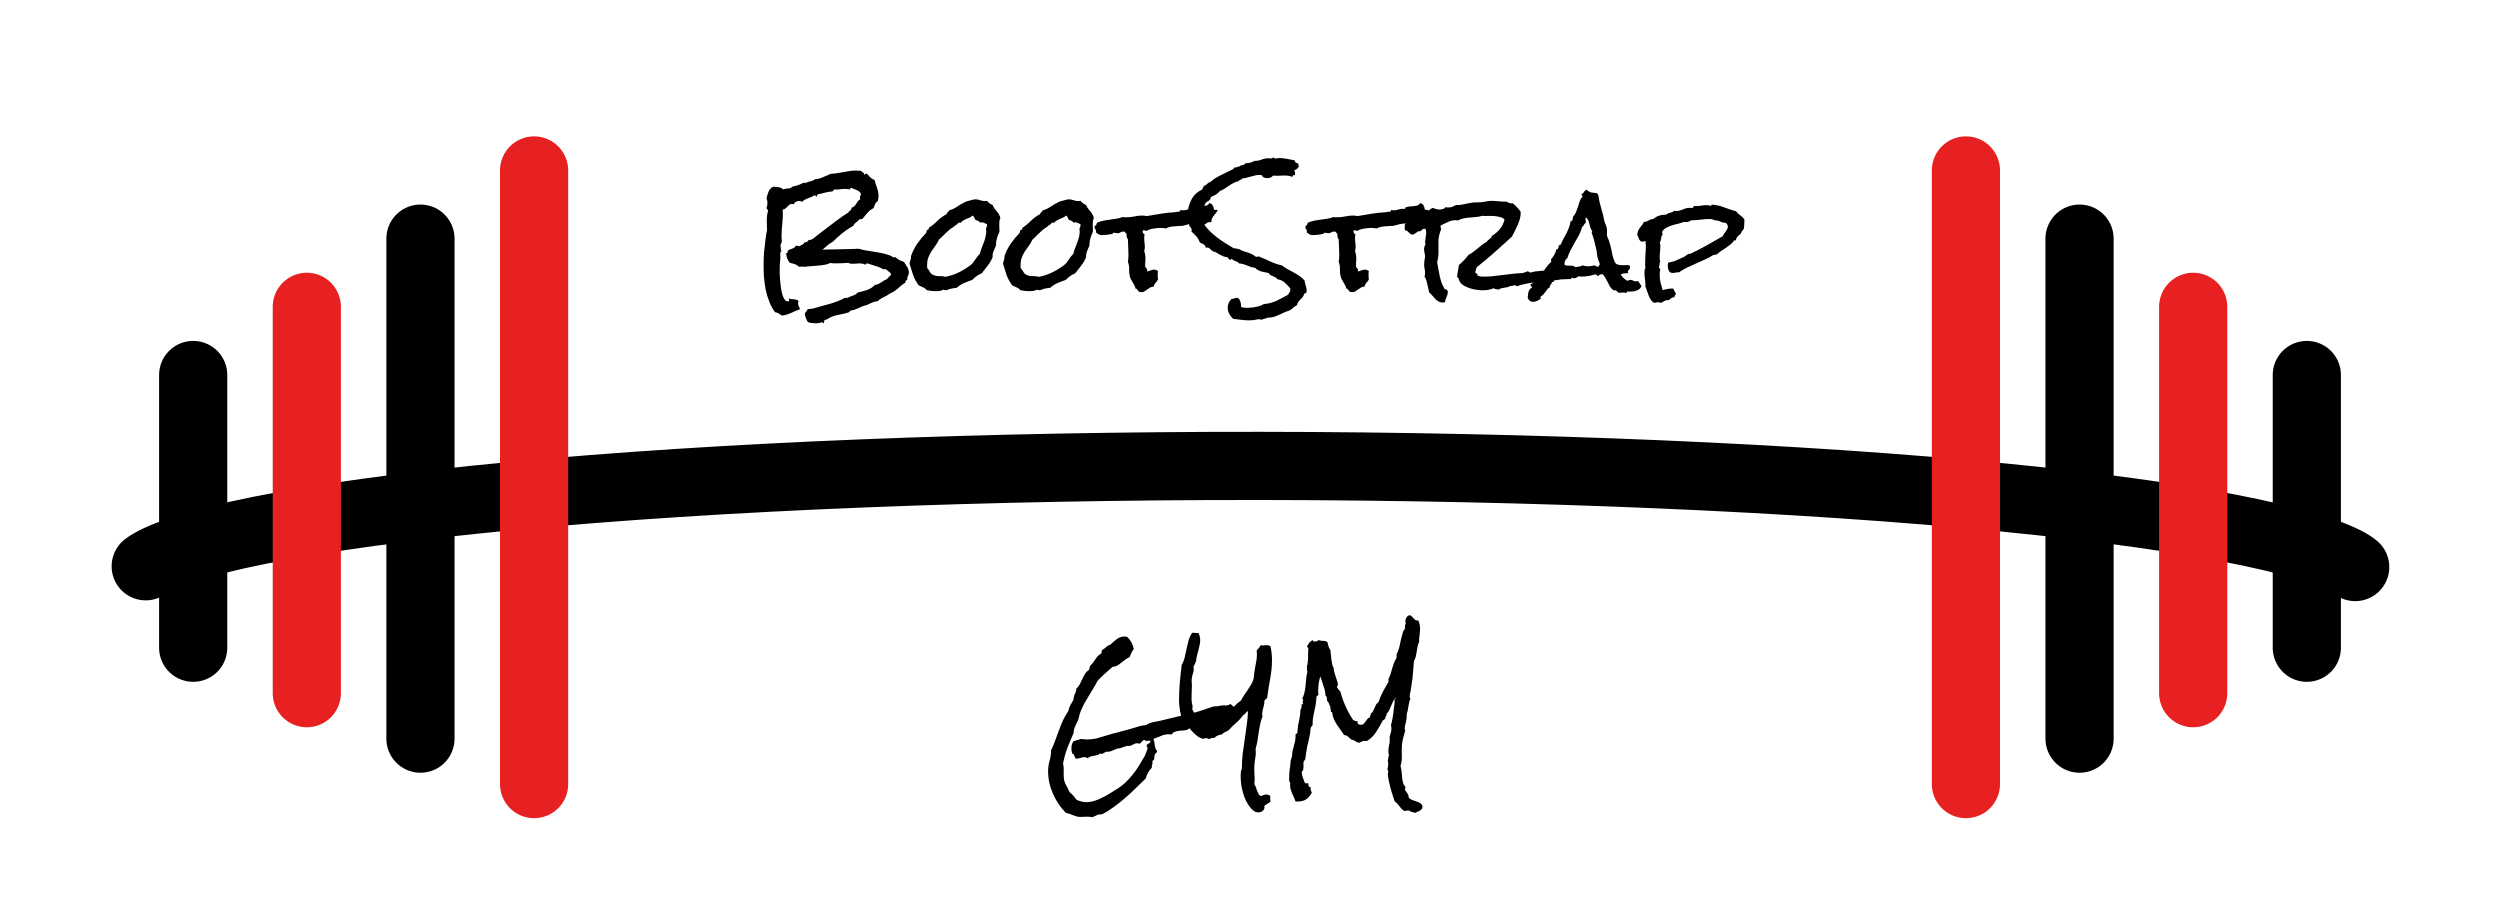 <svg width="110" height="40" viewBox="0 0 110 40" fill="none" xmlns="http://www.w3.org/2000/svg">
<g filter="url(#filter0_d)">
<path d="M6.411 20.916C6.625 20.749 7.116 20.49 8.015 20.192C8.882 19.905 10.014 19.616 11.411 19.335C14.202 18.773 17.947 18.258 22.52 17.825C31.661 16.959 43.379 16.487 55.485 16.5C67.591 16.513 79.223 17.011 88.206 17.895C92.701 18.338 96.349 18.86 99.034 19.427C100.377 19.71 101.45 19.999 102.253 20.284C103.098 20.584 103.496 20.828 103.629 20.95" stroke="black" stroke-width="3" stroke-linecap="round"/>
<line x1="23.5" y1="30.5" x2="23.5" y2="3.5" stroke="#E72121" stroke-width="3" stroke-linecap="round"/>
<line x1="18.5" y1="28.5" x2="18.5" y2="6.5" stroke="black" stroke-width="3" stroke-linecap="round"/>
<line x1="13.5" y1="26.5" x2="13.5" y2="9.5" stroke="#E72121" stroke-width="3" stroke-linecap="round"/>
<line x1="8.5" y1="24.5" x2="8.5" y2="12.5" stroke="black" stroke-width="3" stroke-linecap="round"/>
<line x1="1.5" y1="-1.5" x2="28.5" y2="-1.5" transform="matrix(0 -1 -1 0 85 32)" stroke="#E72121" stroke-width="3" stroke-linecap="round"/>
<line x1="1.5" y1="-1.5" x2="23.5" y2="-1.5" transform="matrix(0 -1 -1 0 90 30)" stroke="black" stroke-width="3" stroke-linecap="round"/>
<line x1="1.5" y1="-1.5" x2="18.5" y2="-1.5" transform="matrix(0 -1 -1 0 95 28)" stroke="#E72121" stroke-width="3" stroke-linecap="round"/>
<line x1="1.5" y1="-1.5" x2="13.5" y2="-1.5" transform="matrix(0 -1 -1 0 100 26)" stroke="black" stroke-width="3" stroke-linecap="round"/>
<path d="M39.99 8.004C39.99 8.055 39.977 8.102 39.949 8.145C39.922 8.184 39.914 8.23 39.926 8.285C39.91 8.312 39.889 8.334 39.861 8.35C39.838 8.365 39.83 8.395 39.838 8.438C39.756 8.48 39.68 8.535 39.609 8.602C39.543 8.664 39.471 8.725 39.393 8.783C39.346 8.818 39.305 8.844 39.27 8.859C39.238 8.871 39.199 8.891 39.152 8.918L39.006 9.012C38.94 9.047 38.871 9.082 38.801 9.117C38.734 9.152 38.674 9.197 38.619 9.252C38.537 9.256 38.453 9.277 38.367 9.316C38.281 9.359 38.199 9.396 38.121 9.428C38.09 9.439 38.059 9.447 38.027 9.451C37.996 9.459 37.965 9.471 37.934 9.486L37.84 9.527C37.785 9.555 37.721 9.582 37.647 9.609C37.572 9.641 37.506 9.656 37.447 9.656C37.412 9.672 37.383 9.699 37.359 9.738C37.23 9.781 37.098 9.814 36.961 9.838C36.824 9.861 36.691 9.898 36.562 9.949C36.52 9.969 36.475 9.994 36.428 10.025C36.385 10.06 36.338 10.076 36.287 10.072C36.275 10.092 36.268 10.115 36.264 10.143C36.26 10.17 36.254 10.197 36.246 10.225H36.228C36.213 10.225 36.205 10.217 36.205 10.201C36.209 10.185 36.203 10.178 36.188 10.178C36.176 10.178 36.168 10.18 36.164 10.184C36.113 10.195 36.065 10.205 36.018 10.213C35.975 10.221 35.926 10.225 35.871 10.225C35.84 10.225 35.789 10.221 35.719 10.213C35.652 10.205 35.603 10.195 35.572 10.184C35.549 10.172 35.529 10.15 35.514 10.119C35.498 10.088 35.482 10.055 35.467 10.02C35.455 9.984 35.443 9.947 35.432 9.908C35.424 9.873 35.416 9.844 35.408 9.82C35.42 9.777 35.44 9.742 35.467 9.715C35.494 9.688 35.516 9.652 35.531 9.609C35.566 9.605 35.602 9.6 35.637 9.592C35.672 9.584 35.707 9.582 35.742 9.586C35.863 9.551 35.984 9.516 36.105 9.48C36.23 9.449 36.353 9.416 36.475 9.381C36.596 9.346 36.715 9.307 36.832 9.264C36.949 9.221 37.062 9.168 37.172 9.105H37.295C37.365 9.066 37.443 9.033 37.529 9.006C37.615 8.979 37.685 8.934 37.74 8.871C37.869 8.844 38.004 8.807 38.145 8.76C38.285 8.713 38.402 8.639 38.496 8.537C38.555 8.529 38.605 8.516 38.648 8.496C38.691 8.473 38.732 8.449 38.772 8.426L38.889 8.35C38.928 8.322 38.973 8.301 39.023 8.285C39.055 8.254 39.084 8.221 39.111 8.186C39.139 8.15 39.172 8.121 39.211 8.098C39.199 8.035 39.168 7.988 39.117 7.957C39.066 7.926 39.022 7.889 38.982 7.846H38.853C38.752 7.783 38.643 7.736 38.525 7.705C38.412 7.67 38.299 7.633 38.185 7.594C38.178 7.59 38.168 7.588 38.156 7.588C38.129 7.588 38.111 7.598 38.103 7.617C38.1 7.637 38.084 7.645 38.057 7.641C38.022 7.617 37.984 7.604 37.945 7.6C37.906 7.592 37.865 7.588 37.822 7.588C37.768 7.588 37.713 7.592 37.658 7.6C37.607 7.604 37.555 7.605 37.5 7.605C37.473 7.605 37.445 7.604 37.418 7.6C37.391 7.596 37.363 7.586 37.336 7.57H37.26C37.178 7.57 37.096 7.574 37.014 7.582C36.935 7.586 36.857 7.588 36.779 7.588C36.736 7.588 36.695 7.588 36.656 7.588C36.617 7.584 36.578 7.578 36.539 7.57C36.457 7.609 36.369 7.637 36.275 7.652C36.182 7.668 36.084 7.68 35.982 7.688C35.885 7.695 35.787 7.703 35.69 7.711C35.592 7.715 35.498 7.725 35.408 7.74C35.385 7.736 35.361 7.734 35.338 7.734C35.318 7.73 35.299 7.729 35.279 7.729C35.26 7.729 35.238 7.73 35.215 7.734C35.195 7.734 35.176 7.736 35.156 7.74C35.105 7.686 35.043 7.646 34.969 7.623C34.898 7.596 34.828 7.578 34.758 7.57C34.703 7.504 34.662 7.438 34.635 7.371C34.611 7.301 34.596 7.223 34.588 7.137H34.611C34.639 7.137 34.65 7.123 34.647 7.096C34.647 7.068 34.656 7.045 34.676 7.025C34.695 7.002 34.721 6.986 34.752 6.979C34.787 6.967 34.82 6.955 34.852 6.943C34.883 6.932 34.912 6.918 34.94 6.902C34.971 6.883 34.994 6.854 35.01 6.814H35.086C35.102 6.814 35.117 6.816 35.133 6.82C35.152 6.82 35.168 6.826 35.18 6.838C35.195 6.822 35.215 6.809 35.238 6.797C35.262 6.785 35.283 6.773 35.303 6.762C35.326 6.75 35.346 6.736 35.361 6.721C35.377 6.705 35.387 6.682 35.391 6.65C35.395 6.662 35.404 6.668 35.42 6.668C35.435 6.668 35.449 6.664 35.461 6.656C35.477 6.648 35.494 6.646 35.514 6.65C35.533 6.596 35.566 6.566 35.613 6.562C35.66 6.559 35.703 6.545 35.742 6.521C35.77 6.506 35.795 6.488 35.818 6.469C35.842 6.445 35.867 6.424 35.895 6.404L36.246 6.135L36.785 5.725C36.965 5.588 37.148 5.461 37.336 5.344C37.344 5.32 37.355 5.303 37.371 5.291C37.387 5.279 37.402 5.268 37.418 5.256C37.434 5.24 37.445 5.225 37.453 5.209C37.465 5.193 37.469 5.17 37.465 5.139C37.52 5.127 37.56 5.105 37.588 5.074C37.619 5.043 37.647 5.01 37.67 4.975C37.693 4.936 37.717 4.898 37.74 4.863C37.768 4.824 37.803 4.795 37.846 4.775C37.842 4.764 37.84 4.746 37.84 4.723C37.84 4.691 37.842 4.66 37.846 4.629C37.853 4.598 37.869 4.57 37.893 4.547C37.857 4.465 37.797 4.406 37.711 4.371C37.625 4.332 37.543 4.299 37.465 4.271H37.447C37.428 4.271 37.416 4.281 37.412 4.301C37.412 4.316 37.402 4.328 37.383 4.336C37.32 4.32 37.25 4.312 37.172 4.312C37.094 4.312 37.016 4.318 36.938 4.33C36.863 4.342 36.787 4.344 36.709 4.336C36.697 4.352 36.684 4.367 36.668 4.383C36.656 4.398 36.641 4.412 36.621 4.424C36.539 4.428 36.457 4.439 36.375 4.459L36.129 4.518L35.994 4.547C35.975 4.555 35.961 4.568 35.953 4.588C35.945 4.607 35.94 4.629 35.935 4.652C35.912 4.648 35.897 4.639 35.889 4.623C35.885 4.607 35.871 4.596 35.848 4.588C35.758 4.643 35.66 4.688 35.555 4.723C35.453 4.758 35.361 4.812 35.279 4.887C35.252 4.855 35.213 4.84 35.162 4.84C35.119 4.84 35.072 4.854 35.022 4.881C34.971 4.908 34.94 4.943 34.928 4.986C34.889 4.979 34.859 4.975 34.84 4.975C34.797 4.975 34.76 4.986 34.728 5.01C34.701 5.033 34.674 5.061 34.647 5.092C34.619 5.119 34.59 5.146 34.559 5.174C34.527 5.201 34.488 5.217 34.441 5.221C34.441 5.24 34.441 5.262 34.441 5.285C34.445 5.305 34.447 5.326 34.447 5.35C34.447 5.525 34.438 5.701 34.418 5.877C34.398 6.049 34.389 6.223 34.389 6.398C34.389 6.438 34.391 6.477 34.395 6.516C34.398 6.551 34.4 6.59 34.4 6.633C34.4 6.645 34.391 6.67 34.371 6.709C34.355 6.748 34.344 6.777 34.336 6.797C34.352 6.84 34.357 6.883 34.353 6.926C34.353 6.969 34.363 7.01 34.383 7.049C34.348 7.08 34.33 7.123 34.33 7.178C34.33 7.201 34.33 7.225 34.33 7.248C34.334 7.271 34.336 7.295 34.336 7.318V7.389C34.324 7.467 34.316 7.547 34.312 7.629C34.309 7.707 34.307 7.785 34.307 7.863C34.307 7.898 34.307 7.959 34.307 8.045C34.31 8.127 34.316 8.221 34.324 8.326C34.332 8.428 34.344 8.533 34.359 8.643C34.375 8.752 34.395 8.854 34.418 8.947C34.445 9.037 34.478 9.111 34.518 9.17C34.557 9.229 34.603 9.258 34.658 9.258C34.67 9.258 34.684 9.256 34.699 9.252C34.719 9.248 34.728 9.238 34.728 9.223C34.728 9.207 34.725 9.193 34.717 9.182C34.713 9.17 34.711 9.156 34.711 9.141L34.717 9.129C34.748 9.145 34.781 9.154 34.816 9.158C34.855 9.162 34.895 9.166 34.934 9.17C34.973 9.174 35.01 9.18 35.045 9.188C35.08 9.199 35.111 9.221 35.139 9.252C35.123 9.283 35.115 9.316 35.115 9.352C35.115 9.398 35.127 9.441 35.15 9.48C35.174 9.523 35.19 9.566 35.197 9.609C35.123 9.633 35.055 9.658 34.992 9.686C34.934 9.717 34.875 9.744 34.816 9.768C34.758 9.795 34.695 9.818 34.629 9.838C34.562 9.861 34.486 9.877 34.4 9.885C34.346 9.85 34.299 9.818 34.26 9.791C34.221 9.764 34.168 9.746 34.102 9.738C34 9.602 33.916 9.447 33.85 9.275C33.783 9.107 33.73 8.932 33.691 8.748C33.656 8.564 33.631 8.381 33.615 8.197C33.603 8.01 33.598 7.834 33.598 7.67C33.598 7.49 33.603 7.312 33.615 7.137C33.631 6.957 33.65 6.777 33.674 6.598C33.682 6.543 33.69 6.488 33.697 6.434C33.705 6.375 33.713 6.318 33.721 6.264C33.728 6.244 33.734 6.223 33.738 6.199C33.746 6.172 33.75 6.148 33.75 6.129C33.75 6.062 33.748 5.996 33.744 5.93C33.74 5.863 33.738 5.799 33.738 5.736C33.738 5.639 33.744 5.539 33.756 5.438C33.76 5.418 33.766 5.393 33.773 5.361C33.785 5.33 33.791 5.303 33.791 5.279C33.791 5.248 33.783 5.227 33.768 5.215C33.752 5.203 33.738 5.184 33.727 5.156C33.738 5.117 33.748 5.08 33.756 5.045C33.764 5.006 33.768 4.967 33.768 4.928C33.768 4.854 33.754 4.789 33.727 4.734C33.746 4.633 33.775 4.533 33.815 4.436C33.853 4.338 33.922 4.264 34.02 4.213C34.098 4.217 34.176 4.225 34.254 4.236C34.336 4.248 34.406 4.281 34.465 4.336C34.492 4.32 34.523 4.311 34.559 4.307L34.67 4.295C34.709 4.291 34.744 4.285 34.775 4.277C34.807 4.266 34.834 4.244 34.857 4.213C34.935 4.197 35.02 4.176 35.109 4.148C35.199 4.117 35.277 4.082 35.344 4.043H35.473C35.5 4.023 35.531 4.01 35.566 4.002L35.678 3.973C35.717 3.961 35.752 3.949 35.783 3.938C35.818 3.926 35.846 3.906 35.865 3.879H35.889C35.978 3.879 36.066 3.859 36.152 3.82C36.238 3.781 36.322 3.746 36.404 3.715C36.424 3.707 36.453 3.693 36.492 3.674C36.535 3.654 36.565 3.645 36.58 3.645C36.635 3.637 36.69 3.633 36.744 3.633C36.799 3.629 36.853 3.621 36.908 3.609C37.033 3.59 37.156 3.568 37.277 3.545C37.402 3.518 37.527 3.504 37.652 3.504C37.695 3.504 37.734 3.506 37.77 3.51C37.809 3.51 37.85 3.512 37.893 3.516C37.897 3.531 37.906 3.545 37.922 3.557C37.938 3.564 37.951 3.572 37.963 3.58C37.978 3.588 37.992 3.6 38.004 3.615C38.016 3.627 38.02 3.645 38.016 3.668C38.023 3.676 38.031 3.68 38.039 3.68C38.051 3.68 38.06 3.674 38.068 3.662C38.08 3.65 38.096 3.645 38.115 3.645H38.145C38.195 3.699 38.244 3.752 38.291 3.803C38.342 3.85 38.404 3.889 38.478 3.92C38.51 4.037 38.547 4.152 38.59 4.266C38.633 4.379 38.654 4.5 38.654 4.629C38.654 4.707 38.643 4.783 38.619 4.857C38.565 4.885 38.525 4.928 38.502 4.986C38.478 5.045 38.457 5.102 38.438 5.156C38.328 5.211 38.236 5.283 38.162 5.373C38.088 5.463 38.012 5.553 37.934 5.643H37.84C37.824 5.643 37.812 5.648 37.805 5.66L37.752 5.719C37.717 5.75 37.678 5.781 37.635 5.812C37.596 5.844 37.566 5.885 37.547 5.936C37.426 6.002 37.309 6.076 37.195 6.158C37.086 6.24 36.98 6.326 36.879 6.416C36.836 6.451 36.793 6.492 36.75 6.539C36.707 6.582 36.664 6.619 36.621 6.65C36.598 6.67 36.57 6.688 36.539 6.703C36.512 6.715 36.486 6.73 36.463 6.75C36.412 6.789 36.365 6.83 36.322 6.873C36.279 6.912 36.234 6.949 36.188 6.984C36.363 6.977 36.541 6.973 36.721 6.973C36.9 6.969 37.078 6.965 37.254 6.961C37.344 6.961 37.432 6.959 37.518 6.955C37.603 6.947 37.691 6.943 37.781 6.943C37.797 6.943 37.81 6.947 37.822 6.955C37.834 6.959 37.848 6.963 37.863 6.967C37.93 6.979 37.988 6.992 38.039 7.008C38.227 7.043 38.414 7.074 38.602 7.102C38.789 7.129 38.973 7.174 39.152 7.236C39.203 7.256 39.24 7.277 39.264 7.301C39.291 7.324 39.338 7.33 39.404 7.318C39.459 7.373 39.518 7.416 39.58 7.447C39.647 7.479 39.713 7.506 39.779 7.529C39.83 7.607 39.877 7.682 39.92 7.752C39.967 7.822 39.99 7.906 39.99 8.004ZM44.016 5.607C43.992 5.643 43.978 5.682 43.975 5.725C43.971 5.768 43.969 5.807 43.969 5.842C43.969 5.889 43.969 5.936 43.969 5.982C43.973 6.025 43.975 6.068 43.975 6.111V6.199C43.967 6.227 43.955 6.254 43.94 6.281C43.924 6.309 43.912 6.336 43.904 6.363C43.85 6.508 43.822 6.652 43.822 6.797V6.809C43.803 6.855 43.783 6.898 43.764 6.938C43.748 6.977 43.732 7.016 43.717 7.055C43.701 7.09 43.69 7.129 43.682 7.172C43.674 7.211 43.672 7.258 43.676 7.312C43.621 7.449 43.549 7.574 43.459 7.688C43.369 7.797 43.281 7.91 43.195 8.027C43.113 8.059 43.037 8.1 42.967 8.15C42.9 8.201 42.836 8.258 42.773 8.32C42.652 8.359 42.533 8.404 42.416 8.455C42.299 8.506 42.193 8.574 42.1 8.66C42.025 8.668 41.951 8.68 41.877 8.695C41.803 8.711 41.73 8.734 41.66 8.766H41.59C41.555 8.766 41.529 8.758 41.514 8.742C41.463 8.77 41.41 8.789 41.355 8.801C41.301 8.809 41.246 8.812 41.191 8.812C41.121 8.812 41.051 8.809 40.98 8.801C40.914 8.789 40.846 8.777 40.775 8.766C40.736 8.711 40.682 8.67 40.611 8.643C40.541 8.611 40.478 8.582 40.424 8.555C40.31 8.398 40.228 8.248 40.178 8.104C40.127 7.955 40.074 7.789 40.02 7.605C40.027 7.551 40.041 7.498 40.06 7.447C40.08 7.393 40.088 7.334 40.084 7.271C40.154 7.068 40.246 6.885 40.359 6.721C40.477 6.553 40.609 6.393 40.758 6.24C40.758 6.217 40.762 6.197 40.77 6.182C40.781 6.166 40.783 6.143 40.775 6.111C40.779 6.115 40.787 6.117 40.799 6.117C40.83 6.117 40.85 6.109 40.857 6.094C40.865 6.074 40.867 6.053 40.863 6.029C41.004 5.939 41.131 5.836 41.244 5.719C41.361 5.602 41.494 5.504 41.643 5.426C41.654 5.391 41.674 5.361 41.701 5.338C41.728 5.314 41.75 5.287 41.766 5.256C41.891 5.221 42.004 5.168 42.105 5.098C42.207 5.027 42.315 4.965 42.428 4.91C42.49 4.875 42.549 4.852 42.603 4.84C42.662 4.824 42.725 4.809 42.791 4.793C42.815 4.785 42.836 4.779 42.855 4.775C42.875 4.771 42.897 4.77 42.92 4.77C42.99 4.77 43.059 4.783 43.125 4.811C43.191 4.834 43.26 4.846 43.33 4.846C43.35 4.846 43.365 4.846 43.377 4.846C43.393 4.842 43.408 4.838 43.424 4.834C43.49 4.916 43.574 4.979 43.676 5.021C43.699 5.08 43.727 5.131 43.758 5.174C43.793 5.217 43.828 5.26 43.863 5.303C43.898 5.342 43.93 5.387 43.957 5.438C43.988 5.484 44.008 5.541 44.016 5.607ZM43.43 5.912C43.43 5.893 43.428 5.875 43.424 5.859C43.385 5.848 43.348 5.832 43.312 5.812C43.277 5.793 43.238 5.783 43.195 5.783C43.168 5.783 43.141 5.789 43.113 5.801C43.109 5.773 43.098 5.754 43.078 5.742C43.062 5.73 43.043 5.721 43.02 5.713C43 5.701 42.978 5.693 42.955 5.689C42.935 5.682 42.918 5.67 42.902 5.654C42.891 5.623 42.877 5.592 42.861 5.561C42.85 5.525 42.826 5.5 42.791 5.484C42.756 5.52 42.715 5.549 42.668 5.572C42.621 5.592 42.572 5.611 42.522 5.631C42.475 5.65 42.428 5.674 42.381 5.701C42.338 5.729 42.301 5.762 42.27 5.801H42.164C42.141 5.844 42.107 5.877 42.065 5.9C42.022 5.92 41.984 5.949 41.953 5.988C41.891 6.02 41.832 6.059 41.777 6.105C41.727 6.148 41.676 6.195 41.625 6.246C41.574 6.293 41.523 6.342 41.473 6.393C41.426 6.443 41.375 6.49 41.32 6.533C41.27 6.643 41.213 6.738 41.15 6.82C41.092 6.898 41.035 6.979 40.98 7.061C40.93 7.143 40.885 7.232 40.846 7.33C40.81 7.424 40.793 7.541 40.793 7.682V7.74C40.793 7.76 40.795 7.779 40.799 7.799C40.85 7.854 40.891 7.912 40.922 7.975C40.957 8.037 41.014 8.082 41.092 8.109C41.17 8.141 41.252 8.154 41.338 8.15C41.428 8.146 41.514 8.156 41.596 8.18C41.783 8.145 41.963 8.088 42.135 8.01C42.31 7.928 42.477 7.83 42.633 7.717C42.656 7.697 42.684 7.678 42.715 7.658C42.746 7.635 42.772 7.611 42.791 7.588C42.81 7.568 42.826 7.547 42.838 7.523C42.853 7.5 42.869 7.479 42.885 7.459C42.916 7.408 42.951 7.357 42.99 7.307C43.029 7.256 43.07 7.209 43.113 7.166C43.133 7.08 43.158 6.998 43.19 6.92C43.221 6.838 43.252 6.758 43.283 6.68C43.315 6.602 43.34 6.521 43.359 6.439C43.383 6.357 43.395 6.271 43.395 6.182C43.395 6.162 43.393 6.141 43.389 6.117C43.389 6.094 43.387 6.072 43.383 6.053C43.414 6.01 43.43 5.963 43.43 5.912ZM48.129 5.607C48.105 5.643 48.092 5.682 48.088 5.725C48.084 5.768 48.082 5.807 48.082 5.842C48.082 5.889 48.082 5.936 48.082 5.982C48.086 6.025 48.088 6.068 48.088 6.111V6.199C48.08 6.227 48.068 6.254 48.053 6.281C48.037 6.309 48.025 6.336 48.018 6.363C47.963 6.508 47.935 6.652 47.935 6.797V6.809C47.916 6.855 47.897 6.898 47.877 6.938C47.861 6.977 47.846 7.016 47.83 7.055C47.815 7.09 47.803 7.129 47.795 7.172C47.787 7.211 47.785 7.258 47.789 7.312C47.734 7.449 47.662 7.574 47.572 7.688C47.482 7.797 47.395 7.91 47.309 8.027C47.227 8.059 47.15 8.1 47.08 8.15C47.014 8.201 46.949 8.258 46.887 8.32C46.766 8.359 46.647 8.404 46.529 8.455C46.412 8.506 46.307 8.574 46.213 8.66C46.139 8.668 46.065 8.68 45.99 8.695C45.916 8.711 45.844 8.734 45.773 8.766H45.703C45.668 8.766 45.643 8.758 45.627 8.742C45.576 8.77 45.523 8.789 45.469 8.801C45.414 8.809 45.359 8.812 45.305 8.812C45.234 8.812 45.164 8.809 45.094 8.801C45.027 8.789 44.959 8.777 44.889 8.766C44.85 8.711 44.795 8.67 44.725 8.643C44.654 8.611 44.592 8.582 44.537 8.555C44.424 8.398 44.342 8.248 44.291 8.104C44.24 7.955 44.188 7.789 44.133 7.605C44.141 7.551 44.154 7.498 44.174 7.447C44.193 7.393 44.201 7.334 44.197 7.271C44.268 7.068 44.359 6.885 44.473 6.721C44.59 6.553 44.723 6.393 44.871 6.24C44.871 6.217 44.875 6.197 44.883 6.182C44.895 6.166 44.897 6.143 44.889 6.111C44.893 6.115 44.9 6.117 44.912 6.117C44.943 6.117 44.963 6.109 44.971 6.094C44.978 6.074 44.98 6.053 44.977 6.029C45.117 5.939 45.244 5.836 45.357 5.719C45.475 5.602 45.607 5.504 45.756 5.426C45.768 5.391 45.787 5.361 45.815 5.338C45.842 5.314 45.863 5.287 45.879 5.256C46.004 5.221 46.117 5.168 46.219 5.098C46.32 5.027 46.428 4.965 46.541 4.91C46.603 4.875 46.662 4.852 46.717 4.84C46.775 4.824 46.838 4.809 46.904 4.793C46.928 4.785 46.949 4.779 46.969 4.775C46.988 4.771 47.01 4.77 47.033 4.77C47.103 4.77 47.172 4.783 47.238 4.811C47.305 4.834 47.373 4.846 47.443 4.846C47.463 4.846 47.478 4.846 47.49 4.846C47.506 4.842 47.522 4.838 47.537 4.834C47.603 4.916 47.688 4.979 47.789 5.021C47.812 5.08 47.84 5.131 47.871 5.174C47.906 5.217 47.941 5.26 47.977 5.303C48.012 5.342 48.043 5.387 48.07 5.438C48.102 5.484 48.121 5.541 48.129 5.607ZM47.543 5.912C47.543 5.893 47.541 5.875 47.537 5.859C47.498 5.848 47.461 5.832 47.426 5.812C47.391 5.793 47.352 5.783 47.309 5.783C47.281 5.783 47.254 5.789 47.227 5.801C47.223 5.773 47.211 5.754 47.191 5.742C47.176 5.73 47.156 5.721 47.133 5.713C47.113 5.701 47.092 5.693 47.068 5.689C47.049 5.682 47.031 5.67 47.016 5.654C47.004 5.623 46.99 5.592 46.975 5.561C46.963 5.525 46.94 5.5 46.904 5.484C46.869 5.52 46.828 5.549 46.781 5.572C46.734 5.592 46.685 5.611 46.635 5.631C46.588 5.65 46.541 5.674 46.494 5.701C46.451 5.729 46.414 5.762 46.383 5.801H46.277C46.254 5.844 46.221 5.877 46.178 5.9C46.135 5.92 46.098 5.949 46.066 5.988C46.004 6.02 45.945 6.059 45.891 6.105C45.84 6.148 45.789 6.195 45.738 6.246C45.688 6.293 45.637 6.342 45.586 6.393C45.539 6.443 45.488 6.49 45.434 6.533C45.383 6.643 45.326 6.738 45.264 6.82C45.205 6.898 45.148 6.979 45.094 7.061C45.043 7.143 44.998 7.232 44.959 7.33C44.924 7.424 44.906 7.541 44.906 7.682V7.74C44.906 7.76 44.908 7.779 44.912 7.799C44.963 7.854 45.004 7.912 45.035 7.975C45.07 8.037 45.127 8.082 45.205 8.109C45.283 8.141 45.365 8.154 45.451 8.15C45.541 8.146 45.627 8.156 45.709 8.18C45.897 8.145 46.076 8.088 46.248 8.01C46.424 7.928 46.59 7.83 46.746 7.717C46.77 7.697 46.797 7.678 46.828 7.658C46.859 7.635 46.885 7.611 46.904 7.588C46.924 7.568 46.94 7.547 46.951 7.523C46.967 7.5 46.982 7.479 46.998 7.459C47.029 7.408 47.065 7.357 47.103 7.307C47.143 7.256 47.184 7.209 47.227 7.166C47.246 7.08 47.272 6.998 47.303 6.92C47.334 6.838 47.365 6.758 47.397 6.68C47.428 6.602 47.453 6.521 47.473 6.439C47.496 6.357 47.508 6.271 47.508 6.182C47.508 6.162 47.506 6.141 47.502 6.117C47.502 6.094 47.5 6.072 47.496 6.053C47.527 6.01 47.543 5.963 47.543 5.912ZM53.578 5.232C53.562 5.283 53.537 5.33 53.502 5.373L53.402 5.496C53.371 5.535 53.344 5.578 53.32 5.625C53.301 5.668 53.295 5.719 53.303 5.777C53.295 5.777 53.285 5.777 53.273 5.777C53.262 5.773 53.252 5.771 53.244 5.771C53.182 5.771 53.133 5.787 53.098 5.818C53.066 5.846 53.023 5.869 52.969 5.889C52.961 5.865 52.951 5.844 52.94 5.824C52.928 5.801 52.91 5.785 52.887 5.777C52.793 5.797 52.699 5.812 52.605 5.824C52.512 5.832 52.418 5.844 52.324 5.859C52.281 5.867 52.238 5.879 52.195 5.895C52.152 5.906 52.107 5.918 52.06 5.93C52.037 5.938 52.012 5.941 51.984 5.941C51.957 5.938 51.93 5.938 51.902 5.941C51.809 5.945 51.707 5.953 51.598 5.965C51.488 5.973 51.391 6.002 51.305 6.053C51.266 6.045 51.225 6.039 51.182 6.035C51.139 6.031 51.096 6.029 51.053 6.029C50.959 6.029 50.855 6.039 50.742 6.059C50.633 6.074 50.535 6.107 50.449 6.158C50.43 6.15 50.408 6.145 50.385 6.141C50.365 6.137 50.342 6.135 50.315 6.135C50.307 6.135 50.301 6.137 50.297 6.141C50.293 6.141 50.287 6.141 50.279 6.141C50.275 6.176 50.279 6.211 50.291 6.246C50.307 6.277 50.332 6.303 50.367 6.322C50.352 6.365 50.344 6.412 50.344 6.463C50.344 6.529 50.348 6.596 50.355 6.662C50.367 6.729 50.373 6.795 50.373 6.861C50.373 6.936 50.363 6.994 50.344 7.037C50.383 7.154 50.402 7.279 50.402 7.412C50.402 7.459 50.398 7.506 50.391 7.553C50.387 7.596 50.385 7.643 50.385 7.693C50.385 7.736 50.4 7.771 50.432 7.799C50.463 7.822 50.478 7.855 50.478 7.898C50.478 7.914 50.475 7.93 50.467 7.945C50.522 7.934 50.574 7.918 50.625 7.898C50.676 7.875 50.728 7.863 50.783 7.863C50.815 7.863 50.844 7.869 50.871 7.881C50.902 7.893 50.93 7.908 50.953 7.928C50.949 7.947 50.945 7.969 50.941 7.992C50.941 8.016 50.941 8.039 50.941 8.062C50.941 8.105 50.941 8.146 50.941 8.186C50.945 8.221 50.949 8.26 50.953 8.303C50.922 8.357 50.885 8.406 50.842 8.449C50.803 8.492 50.775 8.547 50.76 8.613C50.701 8.613 50.648 8.627 50.602 8.654C50.559 8.678 50.518 8.705 50.478 8.736C50.44 8.764 50.4 8.791 50.361 8.818C50.322 8.842 50.279 8.854 50.232 8.854C50.174 8.854 50.133 8.846 50.109 8.83C50.086 8.811 50.068 8.791 50.057 8.771C50.045 8.752 50.033 8.734 50.022 8.719C50.014 8.703 49.994 8.697 49.963 8.701C49.955 8.65 49.94 8.604 49.916 8.561C49.893 8.514 49.867 8.469 49.84 8.426C49.816 8.383 49.791 8.34 49.764 8.297C49.74 8.25 49.723 8.203 49.711 8.156C49.688 8.055 49.678 7.949 49.682 7.84C49.685 7.73 49.668 7.625 49.629 7.523C49.637 7.469 49.643 7.414 49.647 7.359C49.65 7.301 49.652 7.244 49.652 7.189C49.652 7.08 49.648 6.973 49.641 6.867C49.637 6.758 49.633 6.646 49.629 6.533C49.602 6.498 49.584 6.459 49.576 6.416C49.572 6.369 49.568 6.324 49.565 6.281C49.553 6.27 49.539 6.258 49.523 6.246C49.512 6.234 49.504 6.219 49.5 6.199C49.469 6.191 49.445 6.188 49.43 6.188C49.375 6.188 49.328 6.201 49.289 6.229C49.254 6.252 49.221 6.264 49.19 6.264C49.158 6.264 49.129 6.26 49.102 6.252C49.074 6.244 49.047 6.24 49.02 6.24C48.996 6.24 48.982 6.246 48.978 6.258C48.978 6.266 48.971 6.273 48.955 6.281C48.943 6.289 48.916 6.297 48.873 6.305C48.83 6.312 48.781 6.32 48.727 6.328C48.676 6.332 48.625 6.336 48.574 6.34C48.527 6.344 48.496 6.346 48.48 6.346C48.418 6.346 48.371 6.334 48.34 6.311C48.305 6.283 48.264 6.254 48.217 6.223C48.225 6.199 48.228 6.184 48.228 6.176C48.228 6.137 48.217 6.105 48.193 6.082C48.17 6.055 48.158 6.031 48.158 6.012C48.158 5.969 48.176 5.936 48.211 5.912C48.242 5.889 48.26 5.852 48.264 5.801C48.353 5.762 48.445 5.732 48.539 5.713C48.633 5.693 48.728 5.678 48.826 5.666C48.924 5.654 49.02 5.641 49.113 5.625C49.211 5.609 49.307 5.584 49.4 5.549C49.428 5.553 49.453 5.557 49.477 5.561C49.504 5.561 49.531 5.561 49.559 5.561C49.676 5.561 49.791 5.549 49.904 5.525C50.022 5.498 50.141 5.484 50.262 5.484C50.293 5.484 50.324 5.486 50.355 5.49C50.387 5.494 50.418 5.5 50.449 5.508C50.605 5.484 50.76 5.459 50.912 5.432C51.068 5.404 51.228 5.381 51.393 5.361C51.471 5.354 51.547 5.348 51.621 5.344C51.699 5.336 51.777 5.326 51.855 5.314C51.883 5.311 51.902 5.305 51.914 5.297C51.93 5.285 51.938 5.264 51.938 5.232C51.973 5.248 52.012 5.256 52.055 5.256C52.121 5.256 52.185 5.244 52.248 5.221C52.31 5.197 52.375 5.186 52.441 5.186C52.457 5.186 52.471 5.188 52.482 5.191C52.494 5.191 52.506 5.191 52.518 5.191C52.545 5.191 52.559 5.18 52.559 5.156C52.562 5.129 52.582 5.111 52.617 5.104C52.645 5.096 52.684 5.09 52.734 5.086C52.785 5.082 52.838 5.078 52.893 5.074C52.951 5.066 53.004 5.059 53.051 5.051C53.102 5.039 53.139 5.023 53.162 5.004L53.203 4.939C53.273 4.943 53.324 4.975 53.355 5.033C53.391 5.088 53.41 5.148 53.414 5.215C53.43 5.23 53.451 5.238 53.478 5.238C53.51 5.234 53.537 5.232 53.56 5.232H53.578ZM57.492 8.783C57.492 8.822 57.49 8.852 57.486 8.871C57.467 8.879 57.451 8.891 57.44 8.906C57.428 8.918 57.408 8.922 57.381 8.918C57.373 8.977 57.353 9.025 57.322 9.064C57.291 9.104 57.258 9.139 57.223 9.17C57.191 9.205 57.16 9.24 57.129 9.275C57.098 9.314 57.078 9.363 57.07 9.422C57.012 9.453 56.953 9.494 56.895 9.545C56.84 9.6 56.791 9.637 56.748 9.656C56.717 9.672 56.684 9.684 56.648 9.691C56.613 9.703 56.578 9.717 56.543 9.732C56.43 9.783 56.312 9.836 56.191 9.891C56.074 9.945 55.951 9.973 55.822 9.973H55.781C55.766 9.988 55.746 9.998 55.723 10.002C55.699 10.01 55.676 10.016 55.652 10.02C55.629 10.023 55.605 10.029 55.582 10.037C55.559 10.045 55.541 10.057 55.529 10.072C55.486 10.057 55.44 10.049 55.389 10.049H55.348C55.281 10.065 55.219 10.076 55.16 10.084C55.102 10.092 55.039 10.096 54.973 10.096C54.855 10.096 54.738 10.088 54.621 10.072C54.504 10.057 54.387 10.043 54.27 10.031C54.195 9.973 54.135 9.898 54.088 9.809C54.041 9.723 54.018 9.631 54.018 9.533C54.018 9.459 54.033 9.389 54.065 9.322C54.096 9.26 54.137 9.203 54.188 9.152H54.205C54.24 9.152 54.275 9.145 54.31 9.129C54.35 9.113 54.387 9.105 54.422 9.105C54.461 9.105 54.492 9.121 54.516 9.152C54.543 9.184 54.562 9.221 54.574 9.264C54.59 9.307 54.6 9.35 54.603 9.393C54.607 9.439 54.609 9.477 54.609 9.504C54.652 9.523 54.697 9.535 54.744 9.539C54.795 9.543 54.846 9.545 54.897 9.545C54.947 9.545 55.004 9.541 55.066 9.533C55.129 9.529 55.191 9.52 55.254 9.504C55.32 9.492 55.383 9.477 55.441 9.457C55.504 9.438 55.557 9.412 55.6 9.381C55.815 9.361 56.004 9.312 56.168 9.234C56.332 9.156 56.506 9.064 56.69 8.959C56.697 8.916 56.713 8.883 56.736 8.859C56.764 8.832 56.777 8.793 56.777 8.742C56.777 8.734 56.775 8.727 56.772 8.719C56.772 8.707 56.772 8.697 56.772 8.689C56.693 8.592 56.611 8.506 56.525 8.432C56.443 8.357 56.336 8.309 56.203 8.285C56.188 8.25 56.162 8.225 56.127 8.209C56.092 8.189 56.055 8.172 56.016 8.156C55.977 8.141 55.94 8.125 55.904 8.109C55.869 8.09 55.844 8.059 55.828 8.016C55.723 7.996 55.613 7.973 55.5 7.945C55.391 7.914 55.297 7.859 55.219 7.781C55.156 7.777 55.096 7.766 55.037 7.746C54.982 7.723 54.928 7.701 54.873 7.682C54.818 7.658 54.762 7.639 54.703 7.623C54.645 7.604 54.584 7.594 54.522 7.594C54.506 7.566 54.484 7.545 54.457 7.529C54.43 7.514 54.398 7.5 54.363 7.488C54.332 7.477 54.301 7.465 54.27 7.453C54.242 7.438 54.221 7.416 54.205 7.389C54.19 7.393 54.178 7.4 54.17 7.412C54.162 7.424 54.148 7.43 54.129 7.43H54.105C54.098 7.406 54.082 7.391 54.059 7.383C54.035 7.371 54.022 7.35 54.018 7.318C53.947 7.314 53.883 7.301 53.824 7.277C53.77 7.254 53.717 7.229 53.666 7.201C53.619 7.17 53.57 7.141 53.52 7.113C53.469 7.086 53.412 7.064 53.35 7.049C53.31 7.018 53.273 6.984 53.238 6.949C53.207 6.91 53.166 6.891 53.115 6.891C53.103 6.891 53.082 6.895 53.051 6.902C53.043 6.832 53.014 6.783 52.963 6.756C52.912 6.725 52.857 6.697 52.799 6.674C52.76 6.572 52.707 6.482 52.641 6.404C52.574 6.326 52.502 6.254 52.424 6.188C52.432 6.164 52.435 6.146 52.435 6.135C52.435 6.096 52.426 6.062 52.406 6.035C52.387 6.004 52.365 5.979 52.342 5.959C52.287 5.783 52.26 5.611 52.26 5.443C52.26 5.209 52.312 4.992 52.418 4.793C52.52 4.59 52.682 4.438 52.904 4.336C52.908 4.305 52.918 4.277 52.934 4.254C52.953 4.23 52.965 4.203 52.969 4.172C53.004 4.172 53.031 4.164 53.051 4.148C53.07 4.133 53.088 4.117 53.103 4.102C53.123 4.082 53.143 4.064 53.162 4.049C53.182 4.033 53.207 4.023 53.238 4.02C53.387 3.891 53.545 3.787 53.713 3.709C53.881 3.627 54.053 3.543 54.228 3.457C54.264 3.441 54.293 3.412 54.316 3.369H54.352C54.391 3.369 54.42 3.361 54.44 3.346C54.463 3.326 54.496 3.32 54.539 3.328C54.555 3.305 54.574 3.289 54.598 3.281C54.625 3.273 54.65 3.268 54.674 3.264C54.701 3.256 54.727 3.246 54.75 3.234C54.773 3.223 54.789 3.205 54.797 3.182H54.838C54.904 3.182 54.969 3.172 55.031 3.152C55.094 3.129 55.156 3.104 55.219 3.076H55.26C55.338 3.076 55.41 3.062 55.477 3.035C55.547 3.004 55.621 2.982 55.699 2.971C55.73 2.963 55.762 2.961 55.793 2.965C55.824 2.969 55.855 2.971 55.887 2.971C55.906 2.971 55.93 2.969 55.957 2.965C55.984 2.961 56.004 2.949 56.016 2.93H56.027C56.051 2.93 56.065 2.938 56.068 2.953C56.072 2.969 56.084 2.977 56.103 2.977C56.131 2.977 56.158 2.973 56.185 2.965C56.213 2.957 56.24 2.953 56.268 2.953C56.385 2.953 56.5 2.965 56.613 2.988C56.73 3.012 56.846 3.033 56.959 3.053C56.967 3.1 56.986 3.133 57.018 3.152C57.053 3.172 57.09 3.189 57.129 3.205V3.229C57.129 3.26 57.137 3.285 57.152 3.305C57.137 3.359 57.109 3.4 57.07 3.428C57.031 3.455 56.988 3.479 56.941 3.498C56.961 3.514 56.973 3.535 56.977 3.562C56.98 3.59 56.982 3.615 56.982 3.639V3.709L56.953 3.703C56.891 3.703 56.859 3.732 56.859 3.791C56.809 3.76 56.752 3.74 56.69 3.732C56.631 3.725 56.572 3.721 56.514 3.721C56.435 3.721 56.353 3.725 56.268 3.732C56.182 3.736 56.098 3.734 56.016 3.727C55.984 3.766 55.945 3.795 55.898 3.814C55.852 3.83 55.805 3.838 55.758 3.838C55.707 3.838 55.658 3.828 55.611 3.809C55.565 3.785 55.531 3.752 55.512 3.709C55.492 3.701 55.475 3.697 55.459 3.697H55.406C55.344 3.697 55.281 3.705 55.219 3.721C55.16 3.732 55.1 3.748 55.037 3.768C54.975 3.783 54.912 3.801 54.85 3.82C54.791 3.836 54.73 3.846 54.668 3.85C54.645 3.881 54.613 3.902 54.574 3.914C54.535 3.926 54.504 3.947 54.48 3.979C54.398 3.994 54.324 4.021 54.258 4.061C54.191 4.096 54.127 4.135 54.065 4.178L53.883 4.301C53.824 4.34 53.758 4.373 53.684 4.4C53.629 4.459 53.578 4.506 53.531 4.541C53.484 4.576 53.424 4.607 53.35 4.635C53.303 4.65 53.275 4.674 53.268 4.705C53.264 4.736 53.248 4.768 53.221 4.799C53.197 4.826 53.168 4.848 53.133 4.863C53.102 4.875 53.074 4.896 53.051 4.928C53.031 4.955 53.016 4.988 53.004 5.027C52.996 5.062 52.986 5.098 52.975 5.133C52.963 5.168 52.949 5.203 52.934 5.238C52.918 5.27 52.895 5.297 52.863 5.32C52.863 5.336 52.861 5.352 52.857 5.367C52.857 5.383 52.857 5.396 52.857 5.408C52.857 5.463 52.863 5.52 52.875 5.578C52.891 5.633 52.9 5.688 52.904 5.742C52.982 5.879 53.074 6.004 53.18 6.117C53.285 6.227 53.398 6.328 53.52 6.422C53.641 6.516 53.766 6.604 53.895 6.686C54.027 6.768 54.158 6.848 54.287 6.926C54.334 6.922 54.377 6.928 54.416 6.943C54.455 6.955 54.496 6.963 54.539 6.967C54.586 7.002 54.641 7.029 54.703 7.049L54.891 7.107C54.953 7.127 55.014 7.15 55.072 7.178C55.131 7.201 55.18 7.234 55.219 7.277C55.238 7.281 55.256 7.287 55.272 7.295C55.287 7.299 55.305 7.301 55.324 7.301C55.348 7.301 55.361 7.293 55.365 7.277C55.541 7.344 55.713 7.418 55.881 7.5C56.049 7.578 56.227 7.639 56.414 7.682C56.488 7.744 56.57 7.799 56.66 7.846C56.75 7.893 56.84 7.941 56.93 7.992C57.02 8.039 57.105 8.092 57.188 8.15C57.27 8.205 57.342 8.271 57.404 8.35C57.412 8.424 57.428 8.496 57.451 8.566C57.478 8.633 57.492 8.705 57.492 8.783ZM62.853 5.232C62.838 5.283 62.812 5.33 62.777 5.373L62.678 5.496C62.647 5.535 62.619 5.578 62.596 5.625C62.576 5.668 62.57 5.719 62.578 5.777C62.57 5.777 62.56 5.777 62.549 5.777C62.537 5.773 62.527 5.771 62.52 5.771C62.457 5.771 62.408 5.787 62.373 5.818C62.342 5.846 62.299 5.869 62.244 5.889C62.236 5.865 62.227 5.844 62.215 5.824C62.203 5.801 62.185 5.785 62.162 5.777C62.068 5.797 61.975 5.812 61.881 5.824C61.787 5.832 61.693 5.844 61.6 5.859C61.557 5.867 61.514 5.879 61.471 5.895C61.428 5.906 61.383 5.918 61.336 5.93C61.312 5.938 61.287 5.941 61.26 5.941C61.232 5.938 61.205 5.938 61.178 5.941C61.084 5.945 60.982 5.953 60.873 5.965C60.764 5.973 60.666 6.002 60.58 6.053C60.541 6.045 60.5 6.039 60.457 6.035C60.414 6.031 60.371 6.029 60.328 6.029C60.234 6.029 60.131 6.039 60.018 6.059C59.908 6.074 59.81 6.107 59.725 6.158C59.705 6.15 59.684 6.145 59.66 6.141C59.641 6.137 59.617 6.135 59.59 6.135C59.582 6.135 59.576 6.137 59.572 6.141C59.568 6.141 59.562 6.141 59.555 6.141C59.551 6.176 59.555 6.211 59.566 6.246C59.582 6.277 59.607 6.303 59.643 6.322C59.627 6.365 59.619 6.412 59.619 6.463C59.619 6.529 59.623 6.596 59.631 6.662C59.643 6.729 59.648 6.795 59.648 6.861C59.648 6.936 59.639 6.994 59.619 7.037C59.658 7.154 59.678 7.279 59.678 7.412C59.678 7.459 59.674 7.506 59.666 7.553C59.662 7.596 59.66 7.643 59.66 7.693C59.66 7.736 59.676 7.771 59.707 7.799C59.738 7.822 59.754 7.855 59.754 7.898C59.754 7.914 59.75 7.93 59.742 7.945C59.797 7.934 59.85 7.918 59.9 7.898C59.951 7.875 60.004 7.863 60.059 7.863C60.09 7.863 60.119 7.869 60.147 7.881C60.178 7.893 60.205 7.908 60.228 7.928C60.225 7.947 60.221 7.969 60.217 7.992C60.217 8.016 60.217 8.039 60.217 8.062C60.217 8.105 60.217 8.146 60.217 8.186C60.221 8.221 60.225 8.26 60.228 8.303C60.197 8.357 60.16 8.406 60.117 8.449C60.078 8.492 60.051 8.547 60.035 8.613C59.977 8.613 59.924 8.627 59.877 8.654C59.834 8.678 59.793 8.705 59.754 8.736C59.715 8.764 59.676 8.791 59.637 8.818C59.598 8.842 59.555 8.854 59.508 8.854C59.449 8.854 59.408 8.846 59.385 8.83C59.361 8.811 59.344 8.791 59.332 8.771C59.32 8.752 59.309 8.734 59.297 8.719C59.289 8.703 59.27 8.697 59.238 8.701C59.23 8.65 59.215 8.604 59.191 8.561C59.168 8.514 59.143 8.469 59.115 8.426C59.092 8.383 59.066 8.34 59.039 8.297C59.016 8.25 58.998 8.203 58.986 8.156C58.963 8.055 58.953 7.949 58.957 7.84C58.961 7.73 58.943 7.625 58.904 7.523C58.912 7.469 58.918 7.414 58.922 7.359C58.926 7.301 58.928 7.244 58.928 7.189C58.928 7.08 58.924 6.973 58.916 6.867C58.912 6.758 58.908 6.646 58.904 6.533C58.877 6.498 58.859 6.459 58.852 6.416C58.848 6.369 58.844 6.324 58.84 6.281C58.828 6.27 58.815 6.258 58.799 6.246C58.787 6.234 58.779 6.219 58.775 6.199C58.744 6.191 58.721 6.188 58.705 6.188C58.65 6.188 58.603 6.201 58.565 6.229C58.529 6.252 58.496 6.264 58.465 6.264C58.434 6.264 58.404 6.26 58.377 6.252C58.35 6.244 58.322 6.24 58.295 6.24C58.272 6.24 58.258 6.246 58.254 6.258C58.254 6.266 58.246 6.273 58.23 6.281C58.219 6.289 58.191 6.297 58.148 6.305C58.105 6.312 58.057 6.32 58.002 6.328C57.951 6.332 57.9 6.336 57.85 6.34C57.803 6.344 57.772 6.346 57.756 6.346C57.693 6.346 57.647 6.334 57.615 6.311C57.58 6.283 57.539 6.254 57.492 6.223C57.5 6.199 57.504 6.184 57.504 6.176C57.504 6.137 57.492 6.105 57.469 6.082C57.445 6.055 57.434 6.031 57.434 6.012C57.434 5.969 57.451 5.936 57.486 5.912C57.518 5.889 57.535 5.852 57.539 5.801C57.629 5.762 57.721 5.732 57.815 5.713C57.908 5.693 58.004 5.678 58.102 5.666C58.199 5.654 58.295 5.641 58.389 5.625C58.486 5.609 58.582 5.584 58.676 5.549C58.703 5.553 58.728 5.557 58.752 5.561C58.779 5.561 58.807 5.561 58.834 5.561C58.951 5.561 59.066 5.549 59.18 5.525C59.297 5.498 59.416 5.484 59.537 5.484C59.568 5.484 59.6 5.486 59.631 5.49C59.662 5.494 59.693 5.5 59.725 5.508C59.881 5.484 60.035 5.459 60.188 5.432C60.344 5.404 60.504 5.381 60.668 5.361C60.746 5.354 60.822 5.348 60.897 5.344C60.975 5.336 61.053 5.326 61.131 5.314C61.158 5.311 61.178 5.305 61.19 5.297C61.205 5.285 61.213 5.264 61.213 5.232C61.248 5.248 61.287 5.256 61.33 5.256C61.397 5.256 61.461 5.244 61.523 5.221C61.586 5.197 61.65 5.186 61.717 5.186C61.732 5.186 61.746 5.188 61.758 5.191C61.77 5.191 61.781 5.191 61.793 5.191C61.82 5.191 61.834 5.18 61.834 5.156C61.838 5.129 61.857 5.111 61.893 5.104C61.92 5.096 61.959 5.09 62.01 5.086C62.06 5.082 62.113 5.078 62.168 5.074C62.227 5.066 62.279 5.059 62.326 5.051C62.377 5.039 62.414 5.023 62.438 5.004L62.478 4.939C62.549 4.943 62.6 4.975 62.631 5.033C62.666 5.088 62.685 5.148 62.69 5.215C62.705 5.23 62.727 5.238 62.754 5.238C62.785 5.234 62.812 5.232 62.836 5.232H62.853ZM69.527 7.98C69.519 8.039 69.498 8.084 69.463 8.115C69.432 8.146 69.394 8.176 69.352 8.203C69.332 8.199 69.312 8.197 69.293 8.197C69.277 8.193 69.26 8.191 69.24 8.191C69.119 8.188 69.004 8.203 68.894 8.238C68.789 8.273 68.68 8.299 68.566 8.314C68.527 8.322 68.49 8.326 68.455 8.326C68.424 8.322 68.391 8.324 68.356 8.332C68.231 8.352 68.098 8.367 67.957 8.379C67.816 8.391 67.676 8.406 67.535 8.426C67.394 8.441 67.256 8.463 67.119 8.49C66.986 8.514 66.861 8.549 66.744 8.596C66.732 8.588 66.721 8.58 66.709 8.572C66.697 8.561 66.684 8.555 66.668 8.555C66.629 8.555 66.592 8.561 66.557 8.572C66.522 8.584 66.486 8.588 66.451 8.584C66.412 8.607 66.369 8.625 66.322 8.637C66.279 8.645 66.234 8.652 66.188 8.66C66.144 8.664 66.102 8.672 66.059 8.684C66.016 8.695 65.975 8.717 65.936 8.748C65.904 8.732 65.865 8.725 65.818 8.725C65.775 8.721 65.746 8.705 65.731 8.678C65.641 8.721 65.545 8.748 65.443 8.76C65.346 8.771 65.246 8.775 65.144 8.771C65.078 8.768 65.002 8.758 64.916 8.742C64.83 8.727 64.744 8.705 64.658 8.678C64.572 8.646 64.492 8.611 64.418 8.572C64.344 8.529 64.287 8.479 64.248 8.42C64.221 8.381 64.201 8.338 64.189 8.291C64.178 8.244 64.15 8.209 64.107 8.186C64.119 8.096 64.133 8.008 64.148 7.922C64.164 7.836 64.18 7.748 64.195 7.658C64.273 7.592 64.348 7.521 64.418 7.447C64.488 7.373 64.555 7.295 64.617 7.213C64.691 7.178 64.76 7.135 64.822 7.084C64.889 7.033 64.953 6.982 65.016 6.932C65.082 6.877 65.147 6.824 65.209 6.773C65.275 6.723 65.346 6.678 65.42 6.639C65.432 6.611 65.447 6.59 65.467 6.574C65.49 6.555 65.514 6.537 65.537 6.521C65.561 6.502 65.582 6.482 65.602 6.463C65.621 6.439 65.635 6.412 65.643 6.381C65.779 6.299 65.898 6.195 66 6.07C66.102 5.945 66.168 5.805 66.199 5.648C66.133 5.594 66.057 5.559 65.971 5.543C65.889 5.523 65.803 5.51 65.713 5.502C65.635 5.498 65.553 5.498 65.467 5.502C65.385 5.506 65.301 5.504 65.215 5.496C65.129 5.523 65.039 5.541 64.945 5.549C64.856 5.557 64.766 5.564 64.676 5.572C64.586 5.576 64.496 5.588 64.406 5.607C64.32 5.623 64.236 5.654 64.154 5.701C64.139 5.701 64.123 5.699 64.107 5.695C64.096 5.691 64.082 5.689 64.066 5.689C63.941 5.686 63.824 5.711 63.715 5.766C63.605 5.816 63.498 5.867 63.393 5.918C63.385 5.934 63.381 5.945 63.381 5.953C63.381 5.977 63.385 6 63.393 6.023C63.404 6.043 63.41 6.064 63.41 6.088C63.406 6.092 63.404 6.096 63.404 6.1C63.404 6.104 63.402 6.107 63.398 6.111C63.395 6.131 63.389 6.148 63.381 6.164C63.377 6.18 63.371 6.197 63.363 6.217C63.32 6.342 63.297 6.465 63.293 6.586C63.289 6.688 63.289 6.787 63.293 6.885C63.297 6.982 63.297 7.082 63.293 7.184C63.285 7.309 63.266 7.426 63.234 7.535C63.254 7.629 63.272 7.729 63.287 7.834C63.303 7.936 63.322 8.037 63.346 8.139C63.369 8.24 63.397 8.34 63.428 8.438C63.463 8.531 63.508 8.621 63.562 8.707C63.559 8.715 63.56 8.721 63.568 8.725C63.576 8.729 63.584 8.73 63.592 8.73H63.639C63.658 8.73 63.666 8.738 63.662 8.754C63.67 8.766 63.676 8.777 63.68 8.789C63.684 8.797 63.691 8.805 63.703 8.812C63.711 8.824 63.711 8.84 63.703 8.859C63.699 8.938 63.68 9.01 63.645 9.076C63.609 9.143 63.588 9.215 63.58 9.293C63.533 9.305 63.49 9.311 63.451 9.311C63.385 9.307 63.326 9.287 63.275 9.252C63.225 9.221 63.178 9.182 63.135 9.135C63.092 9.088 63.051 9.041 63.012 8.994C62.973 8.943 62.93 8.9 62.883 8.865C62.855 8.756 62.828 8.635 62.801 8.502C62.777 8.369 62.736 8.256 62.678 8.162C62.693 8.127 62.701 8.084 62.701 8.033C62.705 7.955 62.697 7.879 62.678 7.805C62.662 7.727 62.658 7.648 62.666 7.57C62.666 7.527 62.67 7.484 62.678 7.441C62.69 7.398 62.697 7.355 62.701 7.312C62.705 7.246 62.697 7.182 62.678 7.119C62.662 7.057 62.656 6.992 62.66 6.926C62.664 6.895 62.67 6.865 62.678 6.838C62.69 6.807 62.705 6.779 62.725 6.756C62.705 6.709 62.699 6.664 62.707 6.621C62.711 6.555 62.719 6.492 62.73 6.434C62.742 6.375 62.75 6.316 62.754 6.258C62.754 6.227 62.752 6.197 62.748 6.17C62.744 6.139 62.738 6.109 62.73 6.082L62.678 6.064C62.654 6.064 62.631 6.07 62.607 6.082C62.588 6.094 62.57 6.107 62.555 6.123C62.539 6.139 62.525 6.152 62.514 6.164C62.502 6.172 62.49 6.176 62.478 6.176C62.471 6.176 62.461 6.176 62.449 6.176C62.441 6.172 62.434 6.17 62.426 6.17C62.418 6.17 62.402 6.178 62.379 6.193C62.359 6.209 62.334 6.227 62.303 6.246C62.275 6.262 62.248 6.279 62.221 6.299C62.193 6.314 62.172 6.324 62.156 6.328C62.113 6.32 62.078 6.307 62.051 6.287C62.027 6.264 62.004 6.242 61.98 6.223C61.961 6.199 61.94 6.18 61.916 6.164C61.893 6.145 61.863 6.137 61.828 6.141C61.816 6.117 61.81 6.092 61.81 6.064C61.807 6.037 61.807 6.01 61.81 5.982V5.889C61.838 5.838 61.875 5.797 61.922 5.766C61.965 5.73 62.012 5.701 62.062 5.678L62.215 5.607C62.266 5.584 62.312 5.555 62.355 5.52H62.408C62.478 5.523 62.539 5.51 62.59 5.479C62.645 5.447 62.695 5.412 62.742 5.373C62.789 5.33 62.836 5.287 62.883 5.244C62.934 5.201 62.988 5.168 63.047 5.145C63.09 5.164 63.135 5.182 63.182 5.197C63.228 5.209 63.277 5.217 63.328 5.221C63.379 5.221 63.432 5.213 63.486 5.197C63.541 5.182 63.584 5.152 63.615 5.109C63.635 5.117 63.65 5.123 63.662 5.127C63.678 5.127 63.695 5.127 63.715 5.127C63.773 5.131 63.832 5.123 63.891 5.104C63.949 5.08 64.006 5.053 64.061 5.021C64.139 5.025 64.215 5.021 64.289 5.01C64.367 4.994 64.443 4.979 64.518 4.963C64.596 4.947 64.672 4.934 64.746 4.922C64.824 4.906 64.902 4.9 64.981 4.904C65.109 4.908 65.236 4.896 65.361 4.869C65.486 4.842 65.613 4.832 65.742 4.84C65.832 4.844 65.92 4.852 66.006 4.863C66.096 4.871 66.186 4.873 66.275 4.869C66.326 4.893 66.371 4.914 66.41 4.934C66.453 4.949 66.506 4.953 66.568 4.945C66.693 5.051 66.807 5.174 66.908 5.314V5.414C66.904 5.504 66.889 5.592 66.861 5.678C66.834 5.764 66.801 5.85 66.762 5.936C66.727 6.018 66.688 6.1 66.644 6.182C66.602 6.26 66.561 6.338 66.522 6.416C66.268 6.646 66.014 6.875 65.76 7.102C65.506 7.328 65.244 7.547 64.975 7.758C64.967 7.797 64.955 7.832 64.939 7.863C64.928 7.895 64.92 7.928 64.916 7.963C64.916 7.982 64.918 7.998 64.922 8.01C64.949 8.018 64.973 8.033 64.992 8.057C65.016 8.076 65.023 8.104 65.016 8.139H65.068C65.088 8.139 65.098 8.146 65.098 8.162L65.191 8.168C65.34 8.176 65.488 8.172 65.637 8.156C65.785 8.141 65.934 8.123 66.082 8.104C66.234 8.084 66.385 8.066 66.533 8.051C66.682 8.031 66.83 8.02 66.978 8.016C67.014 8.004 67.051 7.994 67.09 7.986C67.129 7.979 67.164 7.963 67.195 7.939H67.213C67.24 7.939 67.26 7.947 67.272 7.963C67.287 7.979 67.309 7.988 67.336 7.992C67.356 7.992 67.375 7.988 67.394 7.98C67.418 7.973 67.441 7.967 67.465 7.963C67.519 7.947 67.576 7.938 67.635 7.934C67.697 7.93 67.758 7.924 67.816 7.916C68.043 7.896 68.268 7.885 68.49 7.881C68.713 7.873 68.936 7.844 69.158 7.793C69.178 7.82 69.205 7.84 69.24 7.852C69.275 7.859 69.312 7.869 69.352 7.881C69.391 7.889 69.426 7.898 69.457 7.91C69.492 7.922 69.516 7.945 69.527 7.98ZM72.223 8.572C72.211 8.627 72.186 8.672 72.147 8.707C72.111 8.738 72.068 8.764 72.018 8.783C71.967 8.803 71.914 8.816 71.859 8.824C71.809 8.828 71.762 8.83 71.719 8.83C71.699 8.83 71.68 8.83 71.66 8.83C71.644 8.826 71.627 8.824 71.607 8.824C71.588 8.824 71.578 8.834 71.578 8.854C71.578 8.873 71.568 8.887 71.549 8.895C71.529 8.887 71.51 8.881 71.49 8.877C71.471 8.873 71.451 8.871 71.432 8.871C71.404 8.871 71.377 8.873 71.35 8.877C71.326 8.881 71.303 8.883 71.279 8.883C71.248 8.883 71.225 8.879 71.209 8.871C71.197 8.863 71.186 8.855 71.174 8.848C71.166 8.836 71.156 8.824 71.144 8.812C71.137 8.801 71.123 8.791 71.103 8.783C71.076 8.771 71.053 8.77 71.033 8.777C71.018 8.785 70.992 8.773 70.957 8.742C70.91 8.703 70.869 8.656 70.834 8.602C70.803 8.543 70.772 8.482 70.74 8.42C70.709 8.357 70.676 8.295 70.641 8.232C70.606 8.17 70.564 8.115 70.518 8.068H70.471C70.4 8.068 70.352 8.098 70.324 8.156C70.305 8.145 70.285 8.131 70.266 8.115C70.246 8.096 70.225 8.08 70.201 8.068C70.111 8.096 70.018 8.119 69.92 8.139C69.822 8.158 69.725 8.168 69.627 8.168H69.545C69.522 8.168 69.496 8.164 69.469 8.156C69.43 8.172 69.394 8.191 69.363 8.215C69.332 8.234 69.297 8.244 69.258 8.244C69.234 8.244 69.207 8.236 69.176 8.221C69.152 8.221 69.141 8.23 69.141 8.25C69.144 8.27 69.133 8.279 69.106 8.279H69.053C68.998 8.279 68.943 8.281 68.889 8.285C68.838 8.289 68.785 8.291 68.731 8.291C68.656 8.291 68.58 8.281 68.502 8.262C68.482 8.273 68.461 8.279 68.438 8.279C68.422 8.287 68.41 8.301 68.402 8.32C68.394 8.336 68.387 8.352 68.379 8.367C68.371 8.379 68.359 8.391 68.344 8.402C68.332 8.41 68.314 8.412 68.291 8.408C68.283 8.455 68.264 8.492 68.232 8.52C68.201 8.547 68.186 8.588 68.186 8.643C68.143 8.666 68.107 8.695 68.08 8.73C68.053 8.766 68.025 8.803 67.998 8.842C67.971 8.881 67.941 8.918 67.91 8.953C67.883 8.988 67.848 9.016 67.805 9.035C67.785 9.059 67.779 9.096 67.787 9.146C67.744 9.182 67.691 9.213 67.629 9.24C67.566 9.268 67.508 9.281 67.453 9.281C67.34 9.281 67.262 9.221 67.219 9.1C67.219 9.061 67.223 9.02 67.231 8.977C67.234 8.93 67.242 8.887 67.254 8.848C67.266 8.805 67.283 8.768 67.307 8.736C67.33 8.701 67.363 8.676 67.406 8.66C67.406 8.625 67.394 8.602 67.371 8.59C67.348 8.574 67.338 8.549 67.342 8.514C67.447 8.463 67.539 8.396 67.617 8.314C67.695 8.232 67.766 8.146 67.828 8.057C67.894 7.963 67.961 7.869 68.027 7.775C68.094 7.682 68.168 7.598 68.25 7.523V7.4C68.367 7.275 68.443 7.135 68.478 6.979C68.522 6.971 68.549 6.951 68.561 6.92C68.576 6.889 68.584 6.852 68.584 6.809C68.603 6.809 68.615 6.801 68.619 6.785C68.627 6.766 68.644 6.76 68.672 6.768C68.707 6.674 68.746 6.588 68.789 6.51C68.832 6.432 68.875 6.354 68.918 6.275C68.961 6.193 68.998 6.109 69.029 6.023C69.064 5.938 69.09 5.842 69.106 5.736C69.16 5.732 69.189 5.707 69.193 5.66C69.201 5.609 69.209 5.564 69.217 5.525C69.275 5.471 69.318 5.406 69.346 5.332C69.377 5.258 69.404 5.182 69.428 5.104C69.451 5.021 69.477 4.941 69.504 4.863C69.535 4.781 69.578 4.709 69.633 4.646V4.629C69.633 4.609 69.625 4.598 69.609 4.594C69.594 4.586 69.586 4.572 69.586 4.553C69.59 4.549 69.592 4.545 69.592 4.541C69.639 4.521 69.674 4.49 69.697 4.447C69.721 4.4 69.756 4.367 69.803 4.348C69.885 4.414 69.957 4.455 70.019 4.471C70.082 4.482 70.164 4.492 70.266 4.5C70.316 4.555 70.344 4.621 70.348 4.699C70.356 4.773 70.369 4.848 70.389 4.922C70.42 5.047 70.453 5.17 70.488 5.291C70.527 5.408 70.557 5.529 70.576 5.654C70.588 5.729 70.609 5.799 70.641 5.865C70.672 5.932 70.693 6 70.705 6.07C70.713 6.125 70.713 6.188 70.705 6.258C70.697 6.324 70.705 6.383 70.728 6.434L70.769 6.527C70.789 6.57 70.805 6.615 70.816 6.662C70.832 6.709 70.846 6.756 70.857 6.803C70.889 6.92 70.916 7.047 70.939 7.184C70.967 7.316 71.008 7.438 71.062 7.547C71.082 7.586 71.111 7.613 71.15 7.629C71.193 7.645 71.24 7.656 71.291 7.664C71.342 7.668 71.391 7.67 71.438 7.67C71.488 7.666 71.531 7.664 71.566 7.664H71.625C71.648 7.664 71.672 7.668 71.695 7.676C71.711 7.707 71.719 7.734 71.719 7.758C71.719 7.805 71.703 7.842 71.672 7.869C71.641 7.896 71.625 7.928 71.625 7.963C71.625 7.982 71.633 8.004 71.648 8.027C71.633 8.023 71.609 8.021 71.578 8.021C71.488 8.021 71.4 8.037 71.314 8.068C71.346 8.135 71.387 8.191 71.438 8.238C71.492 8.281 71.549 8.322 71.607 8.361C71.647 8.33 71.688 8.314 71.731 8.314C71.777 8.314 71.82 8.326 71.859 8.35C71.902 8.369 71.947 8.379 71.994 8.379C72.029 8.379 72.055 8.373 72.07 8.361C72.102 8.396 72.127 8.434 72.147 8.473C72.166 8.508 72.191 8.541 72.223 8.572ZM70.389 7.635C70.381 7.568 70.367 7.521 70.348 7.494C70.332 7.463 70.318 7.426 70.307 7.383C70.291 7.328 70.279 7.27 70.272 7.207C70.268 7.145 70.26 7.084 70.248 7.025C70.221 6.893 70.189 6.76 70.154 6.627C70.123 6.494 70.082 6.365 70.031 6.24C70.047 6.217 70.055 6.195 70.055 6.176V6.158C70.019 6.119 69.994 6.072 69.978 6.018C69.963 5.959 69.947 5.902 69.932 5.848C69.92 5.789 69.902 5.736 69.879 5.689C69.859 5.639 69.826 5.598 69.779 5.566C69.768 5.59 69.762 5.617 69.762 5.648C69.762 5.676 69.764 5.701 69.768 5.725C69.775 5.748 69.779 5.773 69.779 5.801C69.74 5.82 69.711 5.852 69.691 5.895C69.676 5.934 69.648 5.965 69.609 5.988C69.578 6.113 69.533 6.232 69.475 6.346C69.416 6.455 69.353 6.564 69.287 6.674C69.225 6.783 69.164 6.895 69.106 7.008C69.047 7.117 69 7.232 68.965 7.354C68.914 7.389 68.879 7.434 68.859 7.488C68.844 7.543 68.836 7.598 68.836 7.652C68.871 7.672 68.91 7.684 68.953 7.688C69 7.688 69.045 7.688 69.088 7.688C69.131 7.688 69.172 7.691 69.211 7.699C69.25 7.707 69.285 7.727 69.316 7.758C69.367 7.742 69.422 7.732 69.481 7.729C69.543 7.721 69.594 7.703 69.633 7.676C69.711 7.703 69.795 7.717 69.885 7.717C69.932 7.717 69.977 7.713 70.019 7.705C70.066 7.697 70.111 7.688 70.154 7.676C70.189 7.684 70.217 7.697 70.236 7.717C70.256 7.732 70.285 7.738 70.324 7.734C70.344 7.719 70.356 7.703 70.359 7.688C70.363 7.668 70.373 7.65 70.389 7.635ZM76.752 5.742C76.752 5.797 76.75 5.852 76.746 5.906C76.742 5.961 76.736 6.016 76.728 6.07C76.701 6.109 76.674 6.145 76.647 6.176C76.623 6.203 76.607 6.238 76.6 6.281C76.557 6.312 76.508 6.355 76.453 6.41C76.402 6.465 76.381 6.52 76.389 6.574H76.307C76.26 6.645 76.205 6.705 76.143 6.756C76.08 6.807 76.014 6.855 75.943 6.902L75.738 7.037C75.672 7.08 75.609 7.131 75.551 7.189C75.519 7.193 75.494 7.199 75.475 7.207C75.455 7.215 75.43 7.217 75.398 7.213C75.277 7.291 75.15 7.359 75.018 7.418C74.889 7.477 74.758 7.535 74.625 7.594C74.496 7.648 74.367 7.707 74.238 7.77C74.109 7.832 73.986 7.904 73.869 7.986C73.857 7.982 73.842 7.98 73.822 7.98C73.787 7.98 73.752 7.986 73.717 7.998C73.682 8.006 73.647 8.01 73.611 8.01C73.596 8.01 73.574 8.008 73.547 8.004C73.523 8 73.506 7.994 73.494 7.986C73.475 7.975 73.457 7.957 73.441 7.934C73.426 7.91 73.414 7.885 73.406 7.857C73.398 7.826 73.393 7.797 73.389 7.77C73.385 7.742 73.383 7.719 73.383 7.699C73.383 7.676 73.385 7.65 73.389 7.623C73.393 7.596 73.398 7.57 73.406 7.547C73.519 7.539 73.633 7.51 73.746 7.459C73.863 7.408 73.975 7.359 74.08 7.312C74.107 7.301 74.129 7.287 74.144 7.271C74.164 7.252 74.184 7.236 74.203 7.225C74.223 7.209 74.244 7.195 74.268 7.184C74.291 7.172 74.32 7.166 74.356 7.166H74.373C74.619 7.053 74.859 6.93 75.094 6.797C75.332 6.664 75.568 6.529 75.803 6.393C75.814 6.357 75.832 6.322 75.856 6.287C75.883 6.252 75.908 6.219 75.932 6.188C75.955 6.152 75.977 6.117 75.996 6.082C76.016 6.047 76.025 6.012 76.025 5.977C76.025 5.906 75.992 5.848 75.926 5.801H75.902C75.856 5.801 75.814 5.795 75.779 5.783C75.744 5.768 75.711 5.754 75.68 5.742C75.648 5.727 75.613 5.715 75.574 5.707C75.535 5.695 75.49 5.691 75.439 5.695C75.42 5.68 75.389 5.666 75.346 5.654C75.303 5.643 75.268 5.637 75.24 5.637C75.1 5.637 74.961 5.646 74.824 5.666C74.688 5.682 74.551 5.691 74.414 5.695C74.379 5.715 74.346 5.732 74.314 5.748C74.283 5.764 74.246 5.771 74.203 5.771C74.184 5.771 74.166 5.771 74.15 5.771C74.135 5.768 74.117 5.764 74.098 5.76C74.023 5.791 73.939 5.818 73.846 5.842C73.752 5.861 73.658 5.887 73.564 5.918C73.475 5.945 73.391 5.98 73.312 6.023C73.234 6.066 73.174 6.125 73.131 6.199C73.131 6.219 73.135 6.236 73.143 6.252C73.15 6.264 73.154 6.279 73.154 6.299V6.322C73.131 6.346 73.115 6.373 73.107 6.404C73.1 6.432 73.094 6.461 73.09 6.492C73.086 6.52 73.08 6.549 73.072 6.58C73.068 6.607 73.055 6.635 73.031 6.662C73.047 6.721 73.055 6.785 73.055 6.855C73.055 6.934 73.049 7.012 73.037 7.09C73.029 7.168 73.025 7.246 73.025 7.324C73.025 7.398 73.033 7.465 73.049 7.523C73.025 7.547 73.016 7.582 73.019 7.629C73.023 7.676 73.014 7.711 72.99 7.734C72.99 7.766 72.998 7.787 73.014 7.799C73.033 7.811 73.045 7.83 73.049 7.857C73.033 7.924 73.025 7.996 73.025 8.074C73.025 8.188 73.037 8.303 73.061 8.42C73.088 8.537 73.119 8.652 73.154 8.766C73.217 8.746 73.283 8.73 73.353 8.719C73.428 8.703 73.498 8.695 73.564 8.695C73.576 8.695 73.588 8.697 73.6 8.701C73.611 8.701 73.623 8.701 73.635 8.701C73.643 8.744 73.658 8.783 73.682 8.818C73.705 8.854 73.727 8.893 73.746 8.936C73.727 8.963 73.709 8.984 73.693 9C73.682 9.02 73.676 9.045 73.676 9.076C73.621 9.08 73.576 9.094 73.541 9.117C73.506 9.145 73.467 9.174 73.424 9.205H73.4C73.334 9.205 73.279 9.217 73.236 9.24C73.193 9.268 73.144 9.297 73.09 9.328C73.043 9.309 72.996 9.299 72.949 9.299C72.898 9.299 72.848 9.309 72.797 9.328C72.734 9.301 72.684 9.258 72.644 9.199C72.606 9.145 72.572 9.082 72.545 9.012C72.518 8.945 72.492 8.877 72.469 8.807C72.449 8.736 72.426 8.672 72.398 8.613V8.52C72.398 8.43 72.391 8.344 72.375 8.262C72.363 8.176 72.357 8.088 72.357 7.998C72.357 7.963 72.359 7.926 72.363 7.887C72.371 7.848 72.383 7.811 72.398 7.775C72.391 7.74 72.387 7.707 72.387 7.676V7.564C72.387 7.447 72.391 7.33 72.398 7.213C72.41 7.096 72.416 6.979 72.416 6.861C72.416 6.775 72.41 6.688 72.398 6.598C72.379 6.605 72.361 6.613 72.346 6.621C72.33 6.629 72.312 6.633 72.293 6.633C72.273 6.633 72.254 6.631 72.234 6.627C72.219 6.623 72.203 6.619 72.188 6.615C72.148 6.58 72.121 6.537 72.106 6.486C72.09 6.436 72.068 6.389 72.041 6.346C72.041 6.271 72.053 6.211 72.076 6.164C72.096 6.113 72.121 6.068 72.152 6.029C72.184 5.986 72.215 5.945 72.246 5.906C72.281 5.867 72.311 5.818 72.334 5.76H72.357C72.42 5.76 72.482 5.74 72.545 5.701C72.607 5.658 72.678 5.637 72.756 5.637C72.783 5.602 72.82 5.572 72.867 5.549C72.914 5.521 72.963 5.5 73.014 5.484C73.068 5.469 73.121 5.459 73.172 5.455C73.227 5.447 73.277 5.443 73.324 5.443C73.34 5.416 73.363 5.398 73.394 5.391C73.426 5.379 73.457 5.369 73.488 5.361C73.523 5.35 73.555 5.34 73.582 5.332C73.613 5.32 73.639 5.301 73.658 5.273C73.689 5.281 73.719 5.285 73.746 5.285C73.797 5.285 73.846 5.279 73.893 5.268C73.939 5.252 73.986 5.236 74.033 5.221C74.08 5.201 74.127 5.184 74.174 5.168C74.225 5.152 74.277 5.145 74.332 5.145C74.352 5.145 74.371 5.146 74.391 5.15C74.41 5.15 74.43 5.15 74.449 5.15C74.481 5.15 74.498 5.139 74.502 5.115C74.51 5.092 74.523 5.074 74.543 5.062C74.555 5.066 74.576 5.068 74.607 5.068C74.686 5.068 74.762 5.062 74.836 5.051C74.91 5.035 74.986 5.027 75.064 5.027C75.1 5.027 75.135 5.029 75.17 5.033C75.205 5.037 75.24 5.047 75.275 5.062C75.283 5.051 75.291 5.041 75.299 5.033C75.307 5.025 75.312 5.016 75.316 5.004C75.508 5.016 75.688 5.055 75.856 5.121C76.027 5.188 76.205 5.246 76.389 5.297C76.412 5.332 76.439 5.363 76.471 5.391L76.57 5.473C76.606 5.5 76.639 5.527 76.67 5.555C76.701 5.582 76.728 5.615 76.752 5.654V5.742Z" fill="black"/>
<path d="M54.484 27.27C54.477 27.316 54.463 27.369 54.443 27.428C54.428 27.486 54.404 27.541 54.373 27.592C54.346 27.639 54.31 27.68 54.268 27.715C54.225 27.746 54.174 27.762 54.115 27.762C54.072 27.762 54.029 27.758 53.986 27.75C53.943 27.738 53.898 27.732 53.852 27.732C53.832 27.732 53.81 27.74 53.787 27.756C53.768 27.768 53.748 27.773 53.728 27.773C53.709 27.773 53.691 27.771 53.676 27.768C53.664 27.76 53.648 27.756 53.629 27.756C53.617 27.756 53.596 27.76 53.565 27.768C53.533 27.775 53.5 27.783 53.465 27.791C53.43 27.799 53.397 27.809 53.365 27.82C53.334 27.828 53.312 27.834 53.301 27.838C53.195 27.873 53.09 27.904 52.984 27.932C52.879 27.959 52.77 27.977 52.656 27.984C52.633 27.977 52.598 27.969 52.551 27.961C52.504 27.949 52.469 27.943 52.445 27.943C52.398 27.943 52.367 27.963 52.352 28.002C52.34 28.041 52.315 28.07 52.275 28.09C52.228 28.117 52.17 28.133 52.1 28.137C52.029 28.141 51.959 28.146 51.889 28.154C51.818 28.162 51.752 28.178 51.69 28.201C51.631 28.221 51.588 28.26 51.56 28.318C51.541 28.314 51.52 28.312 51.496 28.312C51.477 28.309 51.455 28.307 51.432 28.307C51.307 28.307 51.19 28.332 51.08 28.383C50.971 28.43 50.859 28.473 50.746 28.512C50.766 28.547 50.779 28.59 50.787 28.641C50.795 28.691 50.803 28.742 50.81 28.793C50.818 28.84 50.828 28.887 50.84 28.934C50.855 28.977 50.881 29.01 50.916 29.033C50.916 29.057 50.91 29.076 50.898 29.092C50.891 29.107 50.881 29.121 50.869 29.133L50.828 29.174C50.816 29.186 50.809 29.203 50.805 29.227C50.793 29.273 50.787 29.322 50.787 29.373C50.787 29.42 50.76 29.455 50.705 29.479C50.709 29.49 50.711 29.512 50.711 29.543C50.711 29.582 50.705 29.619 50.693 29.654C50.682 29.689 50.678 29.729 50.682 29.771C50.615 29.846 50.559 29.922 50.512 30C50.469 30.078 50.435 30.162 50.412 30.252C50.268 30.396 50.119 30.541 49.967 30.686C49.818 30.834 49.664 30.977 49.504 31.113C49.348 31.25 49.185 31.379 49.018 31.5C48.85 31.625 48.676 31.734 48.496 31.828H48.455C48.365 31.828 48.295 31.844 48.244 31.875C48.193 31.906 48.129 31.934 48.051 31.957C47.992 31.941 47.922 31.934 47.84 31.934C47.793 31.934 47.744 31.936 47.693 31.939C47.647 31.943 47.598 31.945 47.547 31.945C47.48 31.945 47.42 31.938 47.365 31.922C47.315 31.906 47.264 31.889 47.213 31.869C47.166 31.85 47.117 31.83 47.066 31.811C47.016 31.791 46.961 31.777 46.902 31.77C46.66 31.527 46.469 31.244 46.328 30.92C46.188 30.6 46.117 30.27 46.117 29.93C46.117 29.773 46.139 29.621 46.182 29.473C46.225 29.32 46.246 29.168 46.246 29.016C46.316 28.875 46.377 28.73 46.428 28.582C46.482 28.434 46.537 28.285 46.592 28.137C46.647 27.988 46.705 27.844 46.768 27.703C46.834 27.559 46.912 27.422 47.002 27.293C47.022 27.191 47.053 27.104 47.096 27.029C47.139 26.955 47.185 26.873 47.236 26.783C47.236 26.697 47.254 26.619 47.289 26.549C47.328 26.475 47.352 26.393 47.359 26.303C47.422 26.244 47.473 26.178 47.512 26.104C47.551 26.029 47.588 25.953 47.623 25.875C47.658 25.797 47.697 25.723 47.74 25.652C47.787 25.578 47.85 25.516 47.928 25.465C47.935 25.438 47.94 25.408 47.94 25.377C47.943 25.342 47.953 25.314 47.969 25.295L48.092 25.16C48.131 25.109 48.166 25.059 48.197 25.008C48.232 24.953 48.27 24.904 48.309 24.861C48.332 24.838 48.357 24.818 48.385 24.803C48.412 24.787 48.435 24.77 48.455 24.75C48.475 24.73 48.48 24.705 48.473 24.674C48.469 24.643 48.477 24.617 48.496 24.598C48.504 24.59 48.516 24.582 48.531 24.574C48.547 24.566 48.56 24.559 48.572 24.551C48.623 24.516 48.666 24.48 48.701 24.445C48.736 24.41 48.785 24.385 48.848 24.369C48.902 24.326 48.951 24.283 48.994 24.24C49.041 24.197 49.088 24.158 49.135 24.123C49.182 24.088 49.232 24.061 49.287 24.041C49.342 24.018 49.41 24.006 49.492 24.006C49.508 24.006 49.523 24.008 49.539 24.012C49.555 24.012 49.57 24.012 49.586 24.012C49.746 24.16 49.846 24.342 49.885 24.557C49.842 24.611 49.807 24.67 49.779 24.732C49.756 24.795 49.728 24.857 49.697 24.92C49.631 24.943 49.568 24.979 49.51 25.025C49.451 25.068 49.393 25.113 49.334 25.16C49.279 25.207 49.221 25.248 49.158 25.283C49.1 25.318 49.033 25.336 48.959 25.336C48.928 25.363 48.877 25.408 48.807 25.471C48.74 25.529 48.67 25.592 48.596 25.658C48.525 25.725 48.459 25.787 48.397 25.846C48.338 25.904 48.301 25.945 48.285 25.969C48.273 25.988 48.264 26.006 48.256 26.021C48.248 26.037 48.24 26.055 48.232 26.074L48.08 26.332C47.994 26.48 47.906 26.627 47.816 26.771C47.727 26.912 47.648 27.061 47.582 27.217C47.551 27.287 47.525 27.357 47.506 27.428C47.486 27.498 47.467 27.572 47.447 27.65C47.44 27.674 47.43 27.697 47.418 27.721C47.406 27.744 47.397 27.766 47.389 27.785C47.346 27.867 47.31 27.943 47.283 28.014C47.256 28.084 47.24 28.166 47.236 28.26C47.139 28.479 47.047 28.699 46.961 28.922C46.879 29.141 46.816 29.367 46.773 29.602C46.797 29.68 46.807 29.76 46.803 29.842C46.803 29.92 46.803 29.998 46.803 30.076C46.803 30.174 46.809 30.254 46.82 30.316C46.836 30.383 46.855 30.441 46.879 30.492C46.906 30.547 46.935 30.602 46.967 30.656C46.998 30.715 47.031 30.783 47.066 30.861C47.125 30.908 47.178 30.957 47.225 31.008C47.272 31.062 47.316 31.121 47.359 31.184C47.508 31.258 47.658 31.295 47.81 31.295C47.92 31.295 48.031 31.277 48.145 31.242C48.258 31.207 48.367 31.162 48.473 31.107C48.582 31.057 48.688 31 48.789 30.938C48.891 30.875 48.988 30.814 49.082 30.756C49.246 30.658 49.389 30.553 49.51 30.439C49.631 30.326 49.74 30.207 49.838 30.082C49.94 29.957 50.033 29.824 50.119 29.684C50.205 29.539 50.295 29.387 50.389 29.227C50.393 29.207 50.4 29.184 50.412 29.156L50.447 29.068C50.459 29.037 50.469 29.01 50.477 28.986C50.488 28.959 50.494 28.941 50.494 28.934C50.494 28.902 50.486 28.881 50.471 28.869C50.459 28.854 50.453 28.838 50.453 28.822C50.453 28.791 50.461 28.77 50.477 28.758C50.492 28.746 50.51 28.734 50.529 28.723C50.553 28.711 50.572 28.697 50.588 28.682C50.607 28.666 50.617 28.637 50.617 28.594C50.609 28.59 50.596 28.588 50.576 28.588C50.557 28.588 50.537 28.59 50.518 28.594C50.498 28.598 50.478 28.6 50.459 28.6C50.412 28.6 50.373 28.584 50.342 28.553C50.322 28.561 50.303 28.574 50.283 28.594C50.264 28.609 50.244 28.627 50.225 28.646C50.209 28.666 50.193 28.684 50.178 28.699C50.162 28.715 50.148 28.723 50.137 28.723C50.117 28.723 50.102 28.719 50.09 28.711C50.082 28.703 50.07 28.699 50.055 28.699C49.988 28.699 49.93 28.715 49.879 28.746C49.828 28.777 49.773 28.803 49.715 28.822C49.703 28.822 49.691 28.822 49.68 28.822C49.668 28.818 49.656 28.816 49.645 28.816C49.602 28.816 49.559 28.824 49.516 28.84C49.477 28.852 49.438 28.865 49.398 28.881C49.363 28.896 49.326 28.91 49.287 28.922C49.248 28.934 49.209 28.938 49.17 28.934C49.084 28.965 49.004 28.998 48.93 29.033C48.859 29.068 48.777 29.082 48.684 29.074C48.656 29.086 48.627 29.1 48.596 29.115C48.568 29.127 48.541 29.143 48.514 29.162C48.49 29.17 48.473 29.174 48.461 29.174C48.441 29.174 48.426 29.164 48.414 29.145C48.383 29.18 48.342 29.205 48.291 29.221C48.24 29.232 48.188 29.244 48.133 29.256C48.078 29.264 48.025 29.275 47.975 29.291C47.928 29.303 47.891 29.328 47.863 29.367C47.82 29.332 47.77 29.314 47.711 29.314C47.652 29.314 47.596 29.326 47.541 29.35C47.486 29.369 47.428 29.379 47.365 29.379C47.342 29.379 47.326 29.375 47.318 29.367C47.303 29.324 47.285 29.281 47.266 29.238C47.246 29.195 47.215 29.164 47.172 29.145C47.164 29.102 47.156 29.061 47.148 29.021C47.145 28.979 47.143 28.938 47.143 28.898C47.143 28.793 47.174 28.697 47.236 28.611C47.291 28.592 47.346 28.576 47.4 28.564C47.459 28.549 47.516 28.531 47.57 28.512C47.613 28.52 47.656 28.525 47.699 28.529C47.742 28.533 47.785 28.535 47.828 28.535C47.988 28.535 48.145 28.516 48.297 28.477C48.449 28.434 48.6 28.389 48.748 28.342C48.889 28.299 49.031 28.26 49.176 28.225C49.32 28.189 49.465 28.15 49.609 28.107C49.746 28.072 49.881 28.033 50.014 27.99C50.147 27.943 50.285 27.914 50.43 27.902C50.523 27.836 50.637 27.791 50.77 27.768C50.906 27.744 51.031 27.719 51.145 27.691C51.324 27.648 51.502 27.605 51.678 27.562C51.853 27.516 52.033 27.475 52.217 27.439C52.42 27.396 52.617 27.344 52.809 27.281C53.004 27.219 53.199 27.152 53.395 27.082H53.453C53.52 27.082 53.588 27.074 53.658 27.059C53.728 27.043 53.799 27.035 53.869 27.035C53.889 27.035 53.904 27.037 53.916 27.041C53.932 27.041 53.947 27.041 53.963 27.041C53.975 27.041 54.004 27.033 54.051 27.018C54.098 26.998 54.131 26.984 54.15 26.977C54.201 27.031 54.258 27.08 54.32 27.123C54.383 27.166 54.438 27.215 54.484 27.27ZM55.967 25.037C55.967 25.318 55.94 25.598 55.885 25.875C55.834 26.148 55.791 26.424 55.756 26.701C55.736 26.729 55.715 26.752 55.691 26.771C55.672 26.787 55.652 26.805 55.633 26.824V26.883C55.633 26.938 55.625 26.992 55.609 27.047L55.568 27.205C55.557 27.256 55.547 27.309 55.539 27.363C55.531 27.414 55.535 27.467 55.551 27.521C55.504 27.635 55.469 27.752 55.445 27.873C55.422 27.99 55.4 28.109 55.381 28.23C55.365 28.352 55.348 28.473 55.328 28.594C55.309 28.715 55.281 28.834 55.246 28.951L55.252 29.039C55.26 29.164 55.25 29.289 55.223 29.414C55.199 29.539 55.188 29.664 55.188 29.789C55.188 29.871 55.19 29.951 55.193 30.029C55.201 30.107 55.205 30.186 55.205 30.264C55.205 30.35 55.199 30.43 55.188 30.504C55.219 30.543 55.242 30.588 55.258 30.639L55.31 30.791C55.33 30.842 55.352 30.889 55.375 30.932C55.398 30.975 55.434 31.008 55.48 31.031C55.523 31.012 55.562 30.994 55.598 30.979C55.637 30.967 55.678 30.961 55.721 30.961C55.783 30.961 55.838 30.979 55.885 31.014C55.893 31.053 55.895 31.094 55.891 31.137C55.891 31.18 55.895 31.223 55.902 31.266C55.863 31.305 55.818 31.338 55.768 31.365C55.721 31.393 55.676 31.422 55.633 31.453C55.633 31.461 55.633 31.469 55.633 31.477C55.637 31.488 55.639 31.498 55.639 31.506C55.639 31.584 55.609 31.643 55.551 31.682C55.496 31.725 55.435 31.746 55.369 31.746C55.35 31.746 55.322 31.742 55.287 31.734C55.252 31.727 55.225 31.717 55.205 31.705C55.1 31.635 55.008 31.539 54.93 31.418C54.852 31.297 54.787 31.166 54.736 31.025C54.69 30.885 54.652 30.74 54.625 30.592C54.602 30.447 54.59 30.316 54.59 30.199V30.07C54.59 30.027 54.594 29.984 54.602 29.941C54.605 29.91 54.613 29.887 54.625 29.871C54.637 29.852 54.643 29.824 54.643 29.789C54.643 29.582 54.654 29.375 54.678 29.168C54.705 28.961 54.734 28.754 54.766 28.547C54.797 28.336 54.826 28.127 54.853 27.92C54.885 27.713 54.904 27.504 54.912 27.293C54.869 27.305 54.836 27.332 54.812 27.375C54.789 27.414 54.752 27.443 54.701 27.463C54.611 27.592 54.506 27.707 54.385 27.809C54.268 27.906 54.158 28.016 54.057 28.137C54.002 28.16 53.949 28.186 53.898 28.213C53.848 28.24 53.801 28.275 53.758 28.318C53.625 28.33 53.514 28.381 53.424 28.471L53.371 28.465C53.32 28.465 53.273 28.48 53.23 28.512C53.199 28.512 53.168 28.506 53.137 28.494C53.109 28.482 53.08 28.477 53.049 28.477C53.014 28.477 52.984 28.488 52.961 28.512C52.848 28.484 52.752 28.441 52.674 28.383C52.596 28.32 52.523 28.254 52.457 28.184C52.395 28.109 52.33 28.035 52.264 27.961C52.201 27.883 52.127 27.814 52.041 27.756C52.018 27.666 51.996 27.586 51.977 27.516C51.957 27.441 51.94 27.369 51.924 27.299C51.912 27.229 51.902 27.156 51.895 27.082C51.883 27.004 51.877 26.916 51.877 26.818C51.877 26.553 51.889 26.291 51.912 26.033C51.935 25.771 51.963 25.512 51.994 25.254C52.057 25.148 52.102 25.035 52.129 24.914C52.16 24.789 52.188 24.664 52.211 24.539C52.238 24.414 52.268 24.291 52.299 24.17C52.334 24.049 52.387 23.939 52.457 23.842H52.498C52.541 23.842 52.58 23.846 52.615 23.854C52.654 23.857 52.691 23.854 52.727 23.842C52.781 23.939 52.809 24.049 52.809 24.17C52.809 24.248 52.799 24.326 52.779 24.404C52.764 24.482 52.744 24.561 52.721 24.639C52.701 24.713 52.682 24.789 52.662 24.867C52.643 24.945 52.631 25.023 52.627 25.102C52.603 25.137 52.586 25.174 52.574 25.213C52.566 25.252 52.547 25.285 52.516 25.312L52.522 25.395C52.529 25.48 52.518 25.562 52.486 25.641C52.459 25.719 52.441 25.801 52.434 25.887C52.43 25.93 52.43 25.973 52.434 26.016C52.441 26.059 52.445 26.102 52.445 26.145C52.445 26.246 52.441 26.346 52.434 26.443C52.43 26.541 52.428 26.641 52.428 26.742C52.428 26.816 52.435 26.889 52.451 26.959C52.467 27.025 52.475 27.076 52.475 27.111C52.475 27.139 52.469 27.164 52.457 27.188C52.469 27.227 52.484 27.262 52.504 27.293L52.562 27.381C52.582 27.408 52.6 27.439 52.615 27.475C52.631 27.506 52.641 27.543 52.645 27.586C52.801 27.73 52.992 27.803 53.219 27.803C53.348 27.803 53.473 27.766 53.594 27.691C53.719 27.617 53.838 27.527 53.951 27.422C54.068 27.316 54.18 27.209 54.285 27.1C54.395 26.986 54.5 26.895 54.602 26.824C54.637 26.754 54.682 26.678 54.736 26.596C54.795 26.51 54.853 26.424 54.912 26.338C54.971 26.248 55.023 26.162 55.07 26.08C55.117 25.994 55.148 25.914 55.164 25.84C55.172 25.805 55.176 25.768 55.176 25.729C55.176 25.689 55.18 25.648 55.188 25.605C55.207 25.469 55.23 25.332 55.258 25.195C55.289 25.059 55.305 24.92 55.305 24.779C55.305 24.752 55.303 24.727 55.299 24.703C55.299 24.68 55.297 24.652 55.293 24.621C55.324 24.582 55.355 24.547 55.387 24.516C55.418 24.48 55.443 24.439 55.463 24.393C55.514 24.4 55.56 24.402 55.603 24.398C55.647 24.391 55.691 24.387 55.738 24.387C55.797 24.387 55.852 24.402 55.902 24.434C55.945 24.641 55.967 24.842 55.967 25.037ZM62.588 31.518C62.588 31.553 62.574 31.584 62.547 31.611C62.523 31.639 62.494 31.66 62.459 31.676C62.424 31.695 62.387 31.713 62.348 31.729C62.312 31.744 62.281 31.758 62.254 31.77C62.211 31.746 62.166 31.73 62.119 31.723C62.076 31.715 62.037 31.695 62.002 31.664H61.961C61.898 31.664 61.85 31.672 61.815 31.688C61.76 31.668 61.715 31.639 61.68 31.6C61.645 31.564 61.611 31.525 61.58 31.482C61.549 31.443 61.518 31.404 61.486 31.365C61.455 31.326 61.416 31.293 61.369 31.266C61.299 31.07 61.236 30.873 61.182 30.674C61.127 30.475 61.086 30.271 61.059 30.064C61.066 30.045 61.072 30.023 61.076 30C61.08 29.977 61.082 29.955 61.082 29.936C61.082 29.92 61.078 29.904 61.07 29.889C61.066 29.869 61.055 29.857 61.035 29.854C61.055 29.822 61.066 29.787 61.07 29.748C61.078 29.705 61.082 29.666 61.082 29.631C61.082 29.553 61.074 29.488 61.059 29.438C61.082 29.418 61.092 29.387 61.088 29.344C61.084 29.297 61.094 29.264 61.117 29.244C61.098 29.178 61.088 29.113 61.088 29.051C61.088 28.965 61.098 28.881 61.117 28.799C61.141 28.717 61.152 28.633 61.152 28.547C61.152 28.527 61.15 28.508 61.147 28.488C61.147 28.469 61.145 28.449 61.141 28.43C61.16 28.367 61.178 28.305 61.193 28.242C61.213 28.176 61.223 28.109 61.223 28.043C61.223 27.996 61.215 27.957 61.199 27.926C61.25 27.746 61.285 27.568 61.305 27.393C61.328 27.213 61.35 27.031 61.369 26.848C61.365 26.84 61.361 26.834 61.357 26.83C61.353 26.826 61.352 26.82 61.352 26.812C61.352 26.793 61.361 26.777 61.381 26.766C61.404 26.754 61.414 26.732 61.41 26.701C61.363 26.748 61.324 26.803 61.293 26.865C61.266 26.928 61.238 26.99 61.211 27.053C61.188 27.115 61.16 27.178 61.129 27.24C61.102 27.299 61.065 27.352 61.018 27.398C61.014 27.441 61 27.482 60.977 27.521C60.957 27.561 60.947 27.604 60.947 27.65C60.943 27.65 60.94 27.65 60.935 27.65C60.932 27.646 60.926 27.645 60.918 27.645C60.902 27.645 60.891 27.654 60.883 27.674C60.879 27.693 60.867 27.699 60.848 27.691C60.758 27.867 60.658 28.039 60.549 28.207C60.443 28.375 60.305 28.51 60.133 28.611C60.102 28.6 60.072 28.594 60.045 28.594C59.994 28.594 59.943 28.609 59.893 28.641C59.846 28.668 59.815 28.682 59.799 28.682C59.76 28.682 59.711 28.662 59.652 28.623C59.598 28.58 59.541 28.557 59.482 28.553C59.42 28.51 59.367 28.467 59.324 28.424C59.285 28.377 59.225 28.35 59.143 28.342C59.088 28.26 59.033 28.182 58.978 28.107C58.928 28.033 58.877 27.961 58.826 27.891C58.779 27.816 58.736 27.738 58.697 27.656C58.662 27.574 58.635 27.482 58.615 27.381C58.619 27.373 58.621 27.365 58.621 27.357C58.621 27.334 58.609 27.324 58.586 27.328C58.566 27.332 58.557 27.32 58.557 27.293V27.252C58.557 27.221 58.551 27.193 58.539 27.17C58.531 27.143 58.529 27.113 58.533 27.082C58.506 27.039 58.484 26.994 58.469 26.947C58.453 26.9 58.426 26.859 58.387 26.824V26.771C58.387 26.748 58.385 26.727 58.381 26.707C58.381 26.684 58.375 26.664 58.363 26.648C58.355 26.629 58.342 26.617 58.322 26.613C58.318 26.473 58.289 26.33 58.234 26.186C58.184 26.037 58.137 25.895 58.094 25.758C58.062 25.859 58.039 25.963 58.023 26.068C58.008 26.17 58 26.273 58 26.379V26.479C58 26.51 58.004 26.541 58.012 26.572C58 26.592 57.982 26.605 57.959 26.613C57.94 26.621 57.928 26.637 57.924 26.66C57.92 26.68 57.918 26.699 57.918 26.719C57.922 26.738 57.922 26.758 57.918 26.777C57.91 26.871 57.898 26.961 57.883 27.047C57.859 27.176 57.832 27.307 57.801 27.439C57.77 27.568 57.754 27.701 57.754 27.838C57.754 27.846 57.754 27.857 57.754 27.873C57.758 27.885 57.76 27.895 57.76 27.902C57.697 27.957 57.664 28.025 57.66 28.107C57.656 28.189 57.647 28.268 57.631 28.342C57.611 28.451 57.588 28.561 57.56 28.67C57.533 28.775 57.51 28.885 57.49 28.998C57.478 29.061 57.469 29.123 57.461 29.186C57.453 29.244 57.445 29.305 57.438 29.367C57.434 29.402 57.42 29.432 57.397 29.455C57.377 29.479 57.363 29.506 57.355 29.537C57.352 29.564 57.35 29.596 57.35 29.631C57.353 29.662 57.355 29.691 57.355 29.719C57.355 29.766 57.352 29.811 57.344 29.854C57.336 29.893 57.312 29.928 57.273 29.959C57.281 30.061 57.299 30.146 57.326 30.217C57.353 30.291 57.385 30.373 57.42 30.463H57.566V30.486C57.566 30.525 57.572 30.561 57.584 30.592C57.6 30.623 57.629 30.637 57.672 30.633C57.668 30.648 57.666 30.668 57.666 30.691C57.666 30.727 57.672 30.758 57.684 30.785C57.699 30.816 57.711 30.85 57.719 30.885C57.641 31.014 57.557 31.109 57.467 31.172C57.377 31.234 57.254 31.266 57.098 31.266H57.004C56.984 31.203 56.961 31.143 56.934 31.084C56.906 31.025 56.879 30.967 56.852 30.908C56.828 30.85 56.807 30.789 56.787 30.727C56.772 30.668 56.764 30.605 56.764 30.539C56.764 30.523 56.766 30.508 56.77 30.492C56.773 30.48 56.775 30.467 56.775 30.451C56.775 30.432 56.768 30.42 56.752 30.416C56.736 30.412 56.728 30.393 56.728 30.357C56.728 30.33 56.727 30.305 56.723 30.281C56.723 30.258 56.723 30.232 56.723 30.205C56.723 30.076 56.732 29.949 56.752 29.824C56.772 29.695 56.785 29.566 56.793 29.438C56.812 29.418 56.822 29.393 56.822 29.361C56.822 29.33 56.832 29.305 56.852 29.285V29.244C56.852 29.174 56.859 29.104 56.875 29.033C56.891 28.963 56.908 28.895 56.928 28.828C56.947 28.762 56.965 28.693 56.98 28.623C56.996 28.553 57.004 28.482 57.004 28.412V28.318C57.004 28.291 57.016 28.279 57.039 28.283C57.066 28.283 57.082 28.268 57.086 28.236C57.094 28.182 57.098 28.129 57.098 28.078C57.102 28.023 57.107 27.969 57.115 27.914C57.135 27.809 57.156 27.703 57.18 27.598C57.203 27.488 57.215 27.379 57.215 27.27V27.252C57.215 27.24 57.225 27.217 57.244 27.182C57.264 27.143 57.273 27.105 57.273 27.07C57.273 27.043 57.268 27.018 57.256 26.994C57.26 26.998 57.268 27 57.279 27C57.295 27 57.305 26.996 57.309 26.988C57.316 26.977 57.326 26.967 57.338 26.959C57.326 26.943 57.32 26.928 57.32 26.912C57.32 26.893 57.322 26.875 57.326 26.859C57.334 26.84 57.338 26.82 57.338 26.801C57.338 26.773 57.324 26.754 57.297 26.742C57.344 26.656 57.377 26.564 57.397 26.467C57.42 26.369 57.435 26.27 57.443 26.168C57.455 26.066 57.465 25.965 57.473 25.863C57.48 25.758 57.498 25.658 57.525 25.564C57.518 25.541 57.512 25.516 57.508 25.488C57.508 25.461 57.508 25.436 57.508 25.412C57.508 25.396 57.506 25.381 57.502 25.365C57.498 25.346 57.5 25.328 57.508 25.312C57.508 25.305 57.51 25.295 57.514 25.283L57.525 25.248C57.533 25.221 57.537 25.193 57.537 25.166C57.541 25.135 57.545 25.104 57.549 25.072C57.557 24.982 57.559 24.891 57.555 24.797C57.555 24.703 57.559 24.609 57.566 24.516C57.555 24.5 57.543 24.488 57.531 24.48C57.52 24.469 57.512 24.453 57.508 24.434C57.539 24.379 57.572 24.328 57.607 24.281C57.647 24.23 57.697 24.191 57.76 24.164C57.772 24.207 57.803 24.229 57.853 24.229C57.877 24.229 57.906 24.223 57.941 24.211C57.977 24.199 58 24.184 58.012 24.164C58.078 24.188 58.145 24.199 58.211 24.199C58.281 24.195 58.346 24.211 58.404 24.246C58.416 24.305 58.432 24.365 58.451 24.428C58.471 24.49 58.498 24.547 58.533 24.598C58.541 24.648 58.549 24.711 58.557 24.785C58.565 24.855 58.572 24.93 58.58 25.008C58.588 25.082 58.6 25.154 58.615 25.225C58.631 25.291 58.652 25.344 58.68 25.383C58.684 25.453 58.695 25.523 58.715 25.594C58.734 25.664 58.756 25.732 58.779 25.799C58.803 25.861 58.822 25.92 58.838 25.975C58.857 26.029 58.867 26.074 58.867 26.109C58.867 26.141 58.861 26.162 58.85 26.174C58.842 26.182 58.834 26.197 58.826 26.221C58.842 26.264 58.863 26.301 58.891 26.332C58.918 26.359 58.947 26.393 58.978 26.432C59.037 26.654 59.113 26.871 59.207 27.082C59.301 27.293 59.414 27.496 59.547 27.691C59.582 27.695 59.609 27.705 59.629 27.721C59.652 27.736 59.688 27.74 59.734 27.732V27.773C59.734 27.812 59.742 27.84 59.758 27.855C59.793 27.879 59.834 27.891 59.881 27.891C59.932 27.891 59.971 27.877 59.998 27.85C60.029 27.818 60.059 27.783 60.086 27.744C60.113 27.705 60.141 27.668 60.168 27.633C60.195 27.598 60.232 27.574 60.279 27.562V27.551C60.279 27.52 60.285 27.494 60.297 27.475C60.312 27.451 60.32 27.426 60.32 27.398C60.363 27.367 60.397 27.328 60.42 27.281C60.443 27.234 60.465 27.188 60.484 27.141C60.504 27.09 60.525 27.043 60.549 27C60.576 26.957 60.611 26.922 60.654 26.895C60.709 26.727 60.775 26.57 60.853 26.426C60.932 26.281 61.014 26.135 61.1 25.986C61.1 25.975 61.098 25.963 61.094 25.951C61.09 25.936 61.088 25.922 61.088 25.91C61.088 25.906 61.092 25.889 61.1 25.857C61.119 25.818 61.137 25.781 61.152 25.746C61.168 25.711 61.182 25.672 61.193 25.629C61.232 25.508 61.268 25.389 61.299 25.271C61.334 25.154 61.385 25.043 61.451 24.938V24.791C61.522 24.65 61.57 24.502 61.598 24.346C61.629 24.189 61.666 24.037 61.709 23.889C61.717 23.846 61.73 23.803 61.75 23.76C61.773 23.713 61.801 23.68 61.832 23.66C61.82 23.637 61.815 23.613 61.815 23.59C61.815 23.559 61.818 23.531 61.826 23.508C61.838 23.48 61.848 23.453 61.855 23.426C61.844 23.398 61.838 23.363 61.838 23.32C61.838 23.266 61.853 23.215 61.885 23.168C61.916 23.117 61.963 23.084 62.025 23.068C62.065 23.08 62.098 23.1 62.125 23.127C62.152 23.154 62.178 23.184 62.201 23.215C62.228 23.242 62.256 23.266 62.283 23.285C62.315 23.301 62.353 23.305 62.4 23.297C62.432 23.355 62.453 23.418 62.465 23.484C62.477 23.547 62.482 23.611 62.482 23.678C62.482 23.768 62.475 23.861 62.459 23.959C62.443 24.053 62.438 24.148 62.441 24.246C62.41 24.309 62.387 24.377 62.371 24.451C62.359 24.521 62.348 24.594 62.336 24.668C62.324 24.742 62.31 24.814 62.295 24.885C62.279 24.955 62.252 25.021 62.213 25.084C62.201 25.26 62.188 25.432 62.172 25.6C62.16 25.768 62.141 25.936 62.113 26.104L62.06 26.438C62.053 26.465 62.045 26.496 62.037 26.531C62.029 26.562 62.025 26.59 62.025 26.613C62.025 26.637 62.027 26.662 62.031 26.689C62.035 26.713 62.047 26.73 62.066 26.742C62.039 26.781 62.02 26.828 62.008 26.883C61.996 26.938 61.984 26.996 61.973 27.059L61.943 27.24C61.935 27.299 61.92 27.352 61.897 27.398V27.463C61.897 27.619 61.869 27.779 61.815 27.943V27.973C61.815 27.992 61.812 28.01 61.809 28.025C61.809 28.037 61.809 28.053 61.809 28.072C61.809 28.1 61.816 28.121 61.832 28.137C61.801 28.238 61.772 28.344 61.744 28.453C61.717 28.559 61.697 28.668 61.685 28.781C61.674 28.934 61.672 29.09 61.68 29.25C61.688 29.406 61.668 29.559 61.621 29.707C61.645 29.777 61.66 29.854 61.668 29.936L61.691 30.182C61.699 30.264 61.711 30.342 61.727 30.416C61.746 30.494 61.781 30.559 61.832 30.609C61.836 30.617 61.838 30.629 61.838 30.645C61.838 30.676 61.83 30.699 61.815 30.715C61.822 30.754 61.836 30.787 61.855 30.814C61.875 30.842 61.895 30.867 61.914 30.891C61.934 30.918 61.949 30.947 61.961 30.979C61.977 31.01 61.984 31.049 61.984 31.096C62.016 31.139 62.065 31.172 62.131 31.195C62.197 31.219 62.264 31.242 62.33 31.266C62.4 31.289 62.461 31.318 62.512 31.354C62.562 31.393 62.588 31.447 62.588 31.518Z" fill="black"/>
</g>
<defs>
<filter id="filter0_d" x="0.911" y="2" width="108.219" height="38" filterUnits="userSpaceOnUse" color-interpolation-filters="sRGB">
<feFlood flood-opacity="0" result="BackgroundImageFix"/>
<feColorMatrix in="SourceAlpha" type="matrix" values="0 0 0 0 0 0 0 0 0 0 0 0 0 0 0 0 0 0 127 0"/>
<feOffset dy="4"/>
<feGaussianBlur stdDeviation="2"/>
<feColorMatrix type="matrix" values="0 0 0 0 0 0 0 0 0 0 0 0 0 0 0 0 0 0 0.25 0"/>
<feBlend mode="normal" in2="BackgroundImageFix" result="effect1_dropShadow"/>
<feBlend mode="normal" in="SourceGraphic" in2="effect1_dropShadow" result="shape"/>
</filter>
</defs>
</svg>
